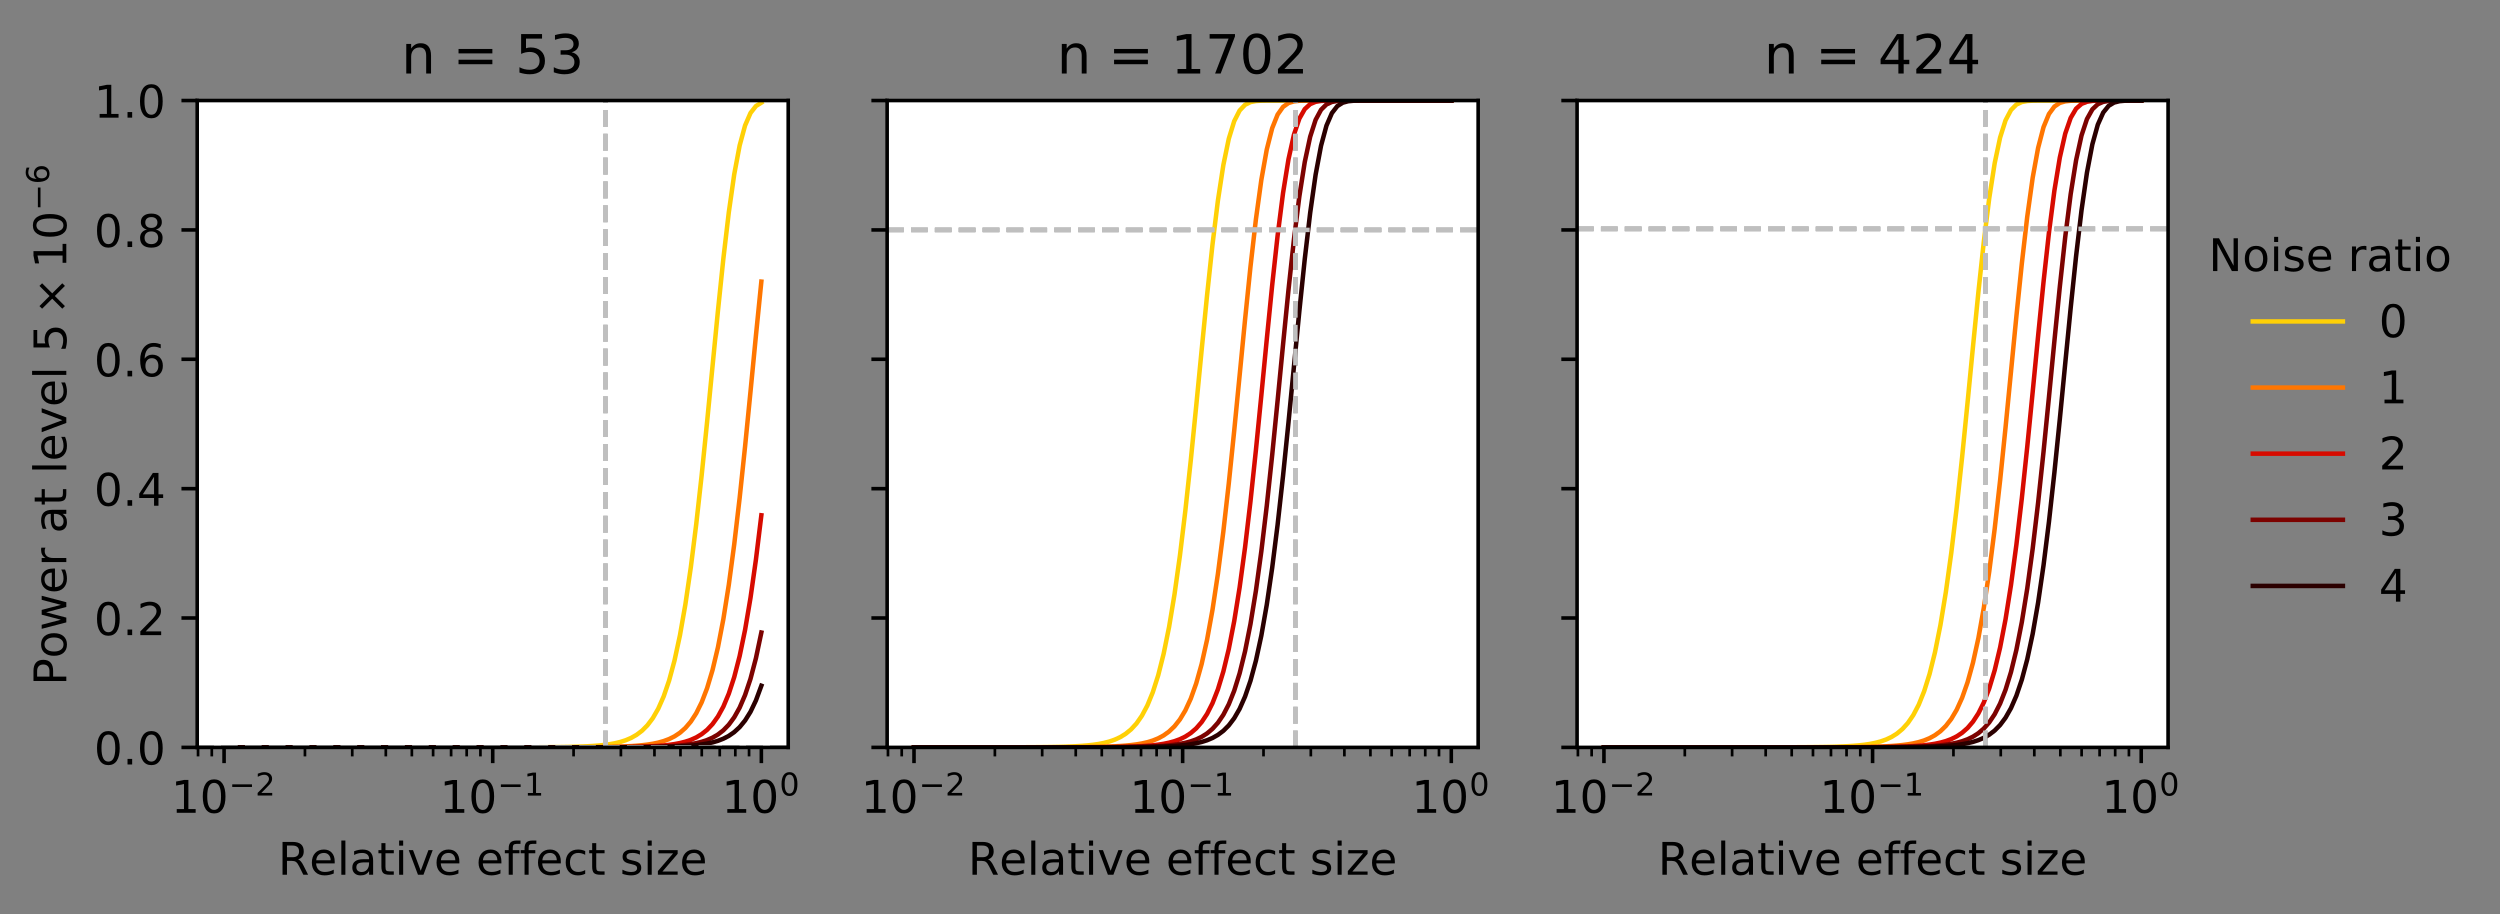 <?xml version="1.0" encoding="utf-8" standalone="no"?>
<!DOCTYPE svg PUBLIC "-//W3C//DTD SVG 1.1//EN"
  "http://www.w3.org/Graphics/SVG/1.1/DTD/svg11.dtd">
<!-- Created with matplotlib (http://matplotlib.org/) -->
<svg height="203pt" version="1.1" viewBox="0 0 555 203" width="555pt" xmlns="http://www.w3.org/2000/svg" xmlns:xlink="http://www.w3.org/1999/xlink">
 <rect x="0" y="0" width="555" height="203" fill="#808080" stroke="none"/>
 <defs>
  <style type="text/css">
*{stroke-linecap:butt;stroke-linejoin:round;}
  </style>
 </defs>
 <g id="figure_1">
  <g id="patch_1">
   <path d="M 0 203.474 
L 555.488 203.474 
L 555.488 0 
L 0 0 
z
" style="fill:none;"/>
  </g>
  <g id="axes_1">
   <g id="patch_2">
    <path d="M 43.781 165.918 
L 174.984 165.918 
L 174.984 22.318 
L 43.781 22.318 
z
" style="fill:#ffffff;"/>
   </g>
   <g id="matplotlib.axis_1">
    <g id="xtick_1">
     <g id="line2d_1">
      <defs>
       <path d="M 0 0 
L 0 3.5 
" id="m7654b018aa" style="stroke:#000000;stroke-width:0.8;"/>
      </defs>
      <g>
       <use style="stroke:#000000;stroke-width:0.8;" x="49.745" xlink:href="#m7654b018aa" y="165.918"/>
      </g>
     </g>
     <g id="text_1">
      <!-- $\mathdefault{10^{-2}}$ -->
      <defs>
       <path d="M 12.406 8.297 
L 28.516 8.297 
L 28.516 63.922 
L 10.984 60.406 
L 10.984 69.391 
L 28.422 72.906 
L 38.281 72.906 
L 38.281 8.297 
L 54.391 8.297 
L 54.391 0 
L 12.406 0 
z
" id="DejaVuSans-31"/>
       <path d="M 31.781 66.406 
Q 24.172 66.406 20.328 58.906 
Q 16.5 51.422 16.5 36.375 
Q 16.5 21.391 20.328 13.891 
Q 24.172 6.391 31.781 6.391 
Q 39.453 6.391 43.281 13.891 
Q 47.125 21.391 47.125 36.375 
Q 47.125 51.422 43.281 58.906 
Q 39.453 66.406 31.781 66.406 
z
M 31.781 74.219 
Q 44.047 74.219 50.516 64.516 
Q 56.984 54.828 56.984 36.375 
Q 56.984 17.969 50.516 8.266 
Q 44.047 -1.422 31.781 -1.422 
Q 19.531 -1.422 13.062 8.266 
Q 6.594 17.969 6.594 36.375 
Q 6.594 54.828 13.062 64.516 
Q 19.531 74.219 31.781 74.219 
z
" id="DejaVuSans-30"/>
       <path d="M 10.594 35.5 
L 73.188 35.5 
L 73.188 27.203 
L 10.594 27.203 
z
" id="DejaVuSans-2212"/>
       <path d="M 19.188 8.297 
L 53.609 8.297 
L 53.609 0 
L 7.328 0 
L 7.328 8.297 
Q 12.938 14.109 22.625 23.891 
Q 32.328 33.688 34.812 36.531 
Q 39.547 41.844 41.422 45.531 
Q 43.312 49.219 43.312 52.781 
Q 43.312 58.594 39.234 62.25 
Q 35.156 65.922 28.609 65.922 
Q 23.969 65.922 18.812 64.312 
Q 13.672 62.703 7.812 59.422 
L 7.812 69.391 
Q 13.766 71.781 18.938 73 
Q 24.125 74.219 28.422 74.219 
Q 39.75 74.219 46.484 68.547 
Q 53.219 62.891 53.219 53.422 
Q 53.219 48.922 51.531 44.891 
Q 49.859 40.875 45.406 35.406 
Q 44.188 33.984 37.641 27.219 
Q 31.109 20.453 19.188 8.297 
z
" id="DejaVuSans-32"/>
      </defs>
      <g transform="translate(37.995 180.517)scale(0.1 -0.1)">
       <use transform="translate(0 0.766)" xlink:href="#DejaVuSans-31"/>
       <use transform="translate(63.623 0.766)" xlink:href="#DejaVuSans-30"/>
       <use transform="translate(128.203 39.047)scale(0.7)" xlink:href="#DejaVuSans-2212"/>
       <use transform="translate(186.855 39.047)scale(0.7)" xlink:href="#DejaVuSans-32"/>
      </g>
     </g>
    </g>
    <g id="xtick_2">
     <g id="line2d_2">
      <g>
       <use style="stroke:#000000;stroke-width:0.8;" x="109.383" xlink:href="#m7654b018aa" y="165.918"/>
      </g>
     </g>
     <g id="text_2">
      <!-- $\mathdefault{10^{-1}}$ -->
      <g transform="translate(97.633 180.517)scale(0.1 -0.1)">
       <use transform="translate(0 0.684)" xlink:href="#DejaVuSans-31"/>
       <use transform="translate(63.623 0.684)" xlink:href="#DejaVuSans-30"/>
       <use transform="translate(128.203 38.966)scale(0.7)" xlink:href="#DejaVuSans-2212"/>
       <use transform="translate(186.855 38.966)scale(0.7)" xlink:href="#DejaVuSans-31"/>
      </g>
     </g>
    </g>
    <g id="xtick_3">
     <g id="line2d_3">
      <g>
       <use style="stroke:#000000;stroke-width:0.8;" x="169.02" xlink:href="#m7654b018aa" y="165.918"/>
      </g>
     </g>
     <g id="text_3">
      <!-- $\mathdefault{10^{0}}$ -->
      <g transform="translate(160.22 180.517)scale(0.1 -0.1)">
       <use transform="translate(0 0.766)" xlink:href="#DejaVuSans-31"/>
       <use transform="translate(63.623 0.766)" xlink:href="#DejaVuSans-30"/>
       <use transform="translate(128.203 39.047)scale(0.7)" xlink:href="#DejaVuSans-30"/>
      </g>
     </g>
    </g>
    <g id="xtick_4">
     <g id="line2d_4">
      <defs>
       <path d="M 0 0 
L 0 2 
" id="m0bfa71971d" style="stroke:#000000;stroke-width:0.6;"/>
      </defs>
      <g>
       <use style="stroke:#000000;stroke-width:0.6;" x="43.966" xlink:href="#m0bfa71971d" y="165.918"/>
      </g>
     </g>
    </g>
    <g id="xtick_5">
     <g id="line2d_5">
      <g>
       <use style="stroke:#000000;stroke-width:0.6;" x="47.016" xlink:href="#m0bfa71971d" y="165.918"/>
      </g>
     </g>
    </g>
    <g id="xtick_6">
     <g id="line2d_6">
      <g>
       <use style="stroke:#000000;stroke-width:0.6;" x="67.698" xlink:href="#m0bfa71971d" y="165.918"/>
      </g>
     </g>
    </g>
    <g id="xtick_7">
     <g id="line2d_7">
      <g>
       <use style="stroke:#000000;stroke-width:0.6;" x="78.199" xlink:href="#m0bfa71971d" y="165.918"/>
      </g>
     </g>
    </g>
    <g id="xtick_8">
     <g id="line2d_8">
      <g>
       <use style="stroke:#000000;stroke-width:0.6;" x="85.65" xlink:href="#m0bfa71971d" y="165.918"/>
      </g>
     </g>
    </g>
    <g id="xtick_9">
     <g id="line2d_9">
      <g>
       <use style="stroke:#000000;stroke-width:0.6;" x="91.43" xlink:href="#m0bfa71971d" y="165.918"/>
      </g>
     </g>
    </g>
    <g id="xtick_10">
     <g id="line2d_10">
      <g>
       <use style="stroke:#000000;stroke-width:0.6;" x="96.152" xlink:href="#m0bfa71971d" y="165.918"/>
      </g>
     </g>
    </g>
    <g id="xtick_11">
     <g id="line2d_11">
      <g>
       <use style="stroke:#000000;stroke-width:0.6;" x="100.145" xlink:href="#m0bfa71971d" y="165.918"/>
      </g>
     </g>
    </g>
    <g id="xtick_12">
     <g id="line2d_12">
      <g>
       <use style="stroke:#000000;stroke-width:0.6;" x="103.603" xlink:href="#m0bfa71971d" y="165.918"/>
      </g>
     </g>
    </g>
    <g id="xtick_13">
     <g id="line2d_13">
      <g>
       <use style="stroke:#000000;stroke-width:0.6;" x="106.654" xlink:href="#m0bfa71971d" y="165.918"/>
      </g>
     </g>
    </g>
    <g id="xtick_14">
     <g id="line2d_14">
      <g>
       <use style="stroke:#000000;stroke-width:0.6;" x="127.335" xlink:href="#m0bfa71971d" y="165.918"/>
      </g>
     </g>
    </g>
    <g id="xtick_15">
     <g id="line2d_15">
      <g>
       <use style="stroke:#000000;stroke-width:0.6;" x="137.837" xlink:href="#m0bfa71971d" y="165.918"/>
      </g>
     </g>
    </g>
    <g id="xtick_16">
     <g id="line2d_16">
      <g>
       <use style="stroke:#000000;stroke-width:0.6;" x="145.288" xlink:href="#m0bfa71971d" y="165.918"/>
      </g>
     </g>
    </g>
    <g id="xtick_17">
     <g id="line2d_17">
      <g>
       <use style="stroke:#000000;stroke-width:0.6;" x="151.067" xlink:href="#m0bfa71971d" y="165.918"/>
      </g>
     </g>
    </g>
    <g id="xtick_18">
     <g id="line2d_18">
      <g>
       <use style="stroke:#000000;stroke-width:0.6;" x="155.79" xlink:href="#m0bfa71971d" y="165.918"/>
      </g>
     </g>
    </g>
    <g id="xtick_19">
     <g id="line2d_19">
      <g>
       <use style="stroke:#000000;stroke-width:0.6;" x="159.782" xlink:href="#m0bfa71971d" y="165.918"/>
      </g>
     </g>
    </g>
    <g id="xtick_20">
     <g id="line2d_20">
      <g>
       <use style="stroke:#000000;stroke-width:0.6;" x="163.241" xlink:href="#m0bfa71971d" y="165.918"/>
      </g>
     </g>
    </g>
    <g id="xtick_21">
     <g id="line2d_21">
      <g>
       <use style="stroke:#000000;stroke-width:0.6;" x="166.291" xlink:href="#m0bfa71971d" y="165.918"/>
      </g>
     </g>
    </g>
    <g id="text_4">
     <!-- Relative effect size -->
     <defs>
      <path d="M 44.391 34.188 
Q 47.562 33.109 50.562 29.594 
Q 53.562 26.078 56.594 19.922 
L 66.609 0 
L 56 0 
L 46.688 18.703 
Q 43.062 26.031 39.672 28.422 
Q 36.281 30.812 30.422 30.812 
L 19.672 30.812 
L 19.672 0 
L 9.812 0 
L 9.812 72.906 
L 32.078 72.906 
Q 44.578 72.906 50.734 67.672 
Q 56.891 62.453 56.891 51.906 
Q 56.891 45.016 53.688 40.469 
Q 50.484 35.938 44.391 34.188 
z
M 19.672 64.797 
L 19.672 38.922 
L 32.078 38.922 
Q 39.203 38.922 42.844 42.219 
Q 46.484 45.516 46.484 51.906 
Q 46.484 58.297 42.844 61.547 
Q 39.203 64.797 32.078 64.797 
z
" id="DejaVuSans-52"/>
      <path d="M 56.203 29.594 
L 56.203 25.203 
L 14.891 25.203 
Q 15.484 15.922 20.484 11.062 
Q 25.484 6.203 34.422 6.203 
Q 39.594 6.203 44.453 7.469 
Q 49.312 8.734 54.109 11.281 
L 54.109 2.781 
Q 49.266 0.734 44.188 -0.344 
Q 39.109 -1.422 33.891 -1.422 
Q 20.797 -1.422 13.156 6.188 
Q 5.516 13.812 5.516 26.812 
Q 5.516 40.234 12.766 48.109 
Q 20.016 56 32.328 56 
Q 43.359 56 49.781 48.891 
Q 56.203 41.797 56.203 29.594 
z
M 47.219 32.234 
Q 47.125 39.594 43.094 43.984 
Q 39.062 48.391 32.422 48.391 
Q 24.906 48.391 20.391 44.141 
Q 15.875 39.891 15.188 32.172 
z
" id="DejaVuSans-65"/>
      <path d="M 9.422 75.984 
L 18.406 75.984 
L 18.406 0 
L 9.422 0 
z
" id="DejaVuSans-6c"/>
      <path d="M 34.281 27.484 
Q 23.391 27.484 19.188 25 
Q 14.984 22.516 14.984 16.5 
Q 14.984 11.719 18.141 8.906 
Q 21.297 6.109 26.703 6.109 
Q 34.188 6.109 38.703 11.406 
Q 43.219 16.703 43.219 25.484 
L 43.219 27.484 
z
M 52.203 31.203 
L 52.203 0 
L 43.219 0 
L 43.219 8.297 
Q 40.141 3.328 35.547 0.953 
Q 30.953 -1.422 24.312 -1.422 
Q 15.922 -1.422 10.953 3.297 
Q 6 8.016 6 15.922 
Q 6 25.141 12.172 29.828 
Q 18.359 34.516 30.609 34.516 
L 43.219 34.516 
L 43.219 35.406 
Q 43.219 41.609 39.141 45 
Q 35.062 48.391 27.688 48.391 
Q 23 48.391 18.547 47.266 
Q 14.109 46.141 10.016 43.891 
L 10.016 52.203 
Q 14.938 54.109 19.578 55.047 
Q 24.219 56 28.609 56 
Q 40.484 56 46.344 49.844 
Q 52.203 43.703 52.203 31.203 
z
" id="DejaVuSans-61"/>
      <path d="M 18.312 70.219 
L 18.312 54.688 
L 36.812 54.688 
L 36.812 47.703 
L 18.312 47.703 
L 18.312 18.016 
Q 18.312 11.328 20.141 9.422 
Q 21.969 7.516 27.594 7.516 
L 36.812 7.516 
L 36.812 0 
L 27.594 0 
Q 17.188 0 13.234 3.875 
Q 9.281 7.766 9.281 18.016 
L 9.281 47.703 
L 2.688 47.703 
L 2.688 54.688 
L 9.281 54.688 
L 9.281 70.219 
z
" id="DejaVuSans-74"/>
      <path d="M 9.422 54.688 
L 18.406 54.688 
L 18.406 0 
L 9.422 0 
z
M 9.422 75.984 
L 18.406 75.984 
L 18.406 64.594 
L 9.422 64.594 
z
" id="DejaVuSans-69"/>
      <path d="M 2.984 54.688 
L 12.5 54.688 
L 29.594 8.797 
L 46.688 54.688 
L 56.203 54.688 
L 35.688 0 
L 23.484 0 
z
" id="DejaVuSans-76"/>
      <path id="DejaVuSans-20"/>
      <path d="M 37.109 75.984 
L 37.109 68.5 
L 28.516 68.5 
Q 23.688 68.5 21.797 66.547 
Q 19.922 64.594 19.922 59.516 
L 19.922 54.688 
L 34.719 54.688 
L 34.719 47.703 
L 19.922 47.703 
L 19.922 0 
L 10.891 0 
L 10.891 47.703 
L 2.297 47.703 
L 2.297 54.688 
L 10.891 54.688 
L 10.891 58.5 
Q 10.891 67.625 15.141 71.797 
Q 19.391 75.984 28.609 75.984 
z
" id="DejaVuSans-66"/>
      <path d="M 48.781 52.594 
L 48.781 44.188 
Q 44.969 46.297 41.141 47.344 
Q 37.312 48.391 33.406 48.391 
Q 24.656 48.391 19.812 42.844 
Q 14.984 37.312 14.984 27.297 
Q 14.984 17.281 19.812 11.734 
Q 24.656 6.203 33.406 6.203 
Q 37.312 6.203 41.141 7.25 
Q 44.969 8.297 48.781 10.406 
L 48.781 2.094 
Q 45.016 0.344 40.984 -0.531 
Q 36.969 -1.422 32.422 -1.422 
Q 20.062 -1.422 12.781 6.344 
Q 5.516 14.109 5.516 27.297 
Q 5.516 40.672 12.859 48.328 
Q 20.219 56 33.016 56 
Q 37.156 56 41.109 55.141 
Q 45.062 54.297 48.781 52.594 
z
" id="DejaVuSans-63"/>
      <path d="M 44.281 53.078 
L 44.281 44.578 
Q 40.484 46.531 36.375 47.5 
Q 32.281 48.484 27.875 48.484 
Q 21.188 48.484 17.844 46.438 
Q 14.5 44.391 14.5 40.281 
Q 14.5 37.156 16.891 35.375 
Q 19.281 33.594 26.516 31.984 
L 29.594 31.297 
Q 39.156 29.25 43.188 25.516 
Q 47.219 21.781 47.219 15.094 
Q 47.219 7.469 41.188 3.016 
Q 35.156 -1.422 24.609 -1.422 
Q 20.219 -1.422 15.453 -0.562 
Q 10.688 0.297 5.422 2 
L 5.422 11.281 
Q 10.406 8.688 15.234 7.391 
Q 20.062 6.109 24.812 6.109 
Q 31.156 6.109 34.562 8.281 
Q 37.984 10.453 37.984 14.406 
Q 37.984 18.062 35.516 20.016 
Q 33.062 21.969 24.703 23.781 
L 21.578 24.516 
Q 13.234 26.266 9.516 29.906 
Q 5.812 33.547 5.812 39.891 
Q 5.812 47.609 11.281 51.797 
Q 16.75 56 26.812 56 
Q 31.781 56 36.172 55.266 
Q 40.578 54.547 44.281 53.078 
z
" id="DejaVuSans-73"/>
      <path d="M 5.516 54.688 
L 48.188 54.688 
L 48.188 46.484 
L 14.406 7.172 
L 48.188 7.172 
L 48.188 0 
L 4.297 0 
L 4.297 8.203 
L 38.094 47.516 
L 5.516 47.516 
z
" id="DejaVuSans-7a"/>
     </defs>
     <g transform="translate(61.741 194.195)scale(0.1 -0.1)">
      <use xlink:href="#DejaVuSans-52"/>
      <use x="69.42" xlink:href="#DejaVuSans-65"/>
      <use x="130.943" xlink:href="#DejaVuSans-6c"/>
      <use x="158.727" xlink:href="#DejaVuSans-61"/>
      <use x="220.006" xlink:href="#DejaVuSans-74"/>
      <use x="259.215" xlink:href="#DejaVuSans-69"/>
      <use x="286.998" xlink:href="#DejaVuSans-76"/>
      <use x="346.178" xlink:href="#DejaVuSans-65"/>
      <use x="407.701" xlink:href="#DejaVuSans-20"/>
      <use x="439.488" xlink:href="#DejaVuSans-65"/>
      <use x="501.012" xlink:href="#DejaVuSans-66"/>
      <use x="536.217" xlink:href="#DejaVuSans-66"/>
      <use x="571.422" xlink:href="#DejaVuSans-65"/>
      <use x="632.945" xlink:href="#DejaVuSans-63"/>
      <use x="687.926" xlink:href="#DejaVuSans-74"/>
      <use x="727.135" xlink:href="#DejaVuSans-20"/>
      <use x="758.922" xlink:href="#DejaVuSans-73"/>
      <use x="811.021" xlink:href="#DejaVuSans-69"/>
      <use x="838.805" xlink:href="#DejaVuSans-7a"/>
      <use x="891.295" xlink:href="#DejaVuSans-65"/>
     </g>
    </g>
   </g>
   <g id="matplotlib.axis_2">
    <g id="ytick_1">
     <g id="line2d_22">
      <defs>
       <path d="M 0 0 
L -3.5 0 
" id="m20b39d893b" style="stroke:#000000;stroke-width:0.8;"/>
      </defs>
      <g>
       <use style="stroke:#000000;stroke-width:0.8;" x="43.781" xlink:href="#m20b39d893b" y="165.918"/>
      </g>
     </g>
     <g id="text_5">
      <!-- 0.0 -->
      <defs>
       <path d="M 10.688 12.406 
L 21 12.406 
L 21 0 
L 10.688 0 
z
" id="DejaVuSans-2e"/>
      </defs>
      <g transform="translate(20.878 169.717)scale(0.1 -0.1)">
       <use xlink:href="#DejaVuSans-30"/>
       <use x="63.623" xlink:href="#DejaVuSans-2e"/>
       <use x="95.41" xlink:href="#DejaVuSans-30"/>
      </g>
     </g>
    </g>
    <g id="ytick_2">
     <g id="line2d_23">
      <g>
       <use style="stroke:#000000;stroke-width:0.8;" x="43.781" xlink:href="#m20b39d893b" y="137.198"/>
      </g>
     </g>
     <g id="text_6">
      <!-- 0.2 -->
      <g transform="translate(20.878 140.997)scale(0.1 -0.1)">
       <use xlink:href="#DejaVuSans-30"/>
       <use x="63.623" xlink:href="#DejaVuSans-2e"/>
       <use x="95.41" xlink:href="#DejaVuSans-32"/>
      </g>
     </g>
    </g>
    <g id="ytick_3">
     <g id="line2d_24">
      <g>
       <use style="stroke:#000000;stroke-width:0.8;" x="43.781" xlink:href="#m20b39d893b" y="108.478"/>
      </g>
     </g>
     <g id="text_7">
      <!-- 0.4 -->
      <defs>
       <path d="M 37.797 64.312 
L 12.891 25.391 
L 37.797 25.391 
z
M 35.203 72.906 
L 47.609 72.906 
L 47.609 25.391 
L 58.016 25.391 
L 58.016 17.188 
L 47.609 17.188 
L 47.609 0 
L 37.797 0 
L 37.797 17.188 
L 4.891 17.188 
L 4.891 26.703 
z
" id="DejaVuSans-34"/>
      </defs>
      <g transform="translate(20.878 112.277)scale(0.1 -0.1)">
       <use xlink:href="#DejaVuSans-30"/>
       <use x="63.623" xlink:href="#DejaVuSans-2e"/>
       <use x="95.41" xlink:href="#DejaVuSans-34"/>
      </g>
     </g>
    </g>
    <g id="ytick_4">
     <g id="line2d_25">
      <g>
       <use style="stroke:#000000;stroke-width:0.8;" x="43.781" xlink:href="#m20b39d893b" y="79.758"/>
      </g>
     </g>
     <g id="text_8">
      <!-- 0.6 -->
      <defs>
       <path d="M 33.016 40.375 
Q 26.375 40.375 22.484 35.828 
Q 18.609 31.297 18.609 23.391 
Q 18.609 15.531 22.484 10.953 
Q 26.375 6.391 33.016 6.391 
Q 39.656 6.391 43.531 10.953 
Q 47.406 15.531 47.406 23.391 
Q 47.406 31.297 43.531 35.828 
Q 39.656 40.375 33.016 40.375 
z
M 52.594 71.297 
L 52.594 62.312 
Q 48.875 64.062 45.094 64.984 
Q 41.312 65.922 37.594 65.922 
Q 27.828 65.922 22.672 59.328 
Q 17.531 52.734 16.797 39.406 
Q 19.672 43.656 24.016 45.922 
Q 28.375 48.188 33.594 48.188 
Q 44.578 48.188 50.953 41.516 
Q 57.328 34.859 57.328 23.391 
Q 57.328 12.156 50.688 5.359 
Q 44.047 -1.422 33.016 -1.422 
Q 20.359 -1.422 13.672 8.266 
Q 6.984 17.969 6.984 36.375 
Q 6.984 53.656 15.188 63.938 
Q 23.391 74.219 37.203 74.219 
Q 40.922 74.219 44.703 73.484 
Q 48.484 72.75 52.594 71.297 
z
" id="DejaVuSans-36"/>
      </defs>
      <g transform="translate(20.878 83.557)scale(0.1 -0.1)">
       <use xlink:href="#DejaVuSans-30"/>
       <use x="63.623" xlink:href="#DejaVuSans-2e"/>
       <use x="95.41" xlink:href="#DejaVuSans-36"/>
      </g>
     </g>
    </g>
    <g id="ytick_5">
     <g id="line2d_26">
      <g>
       <use style="stroke:#000000;stroke-width:0.8;" x="43.781" xlink:href="#m20b39d893b" y="51.038"/>
      </g>
     </g>
     <g id="text_9">
      <!-- 0.8 -->
      <defs>
       <path d="M 31.781 34.625 
Q 24.75 34.625 20.719 30.859 
Q 16.703 27.094 16.703 20.516 
Q 16.703 13.922 20.719 10.156 
Q 24.75 6.391 31.781 6.391 
Q 38.812 6.391 42.859 10.172 
Q 46.922 13.969 46.922 20.516 
Q 46.922 27.094 42.891 30.859 
Q 38.875 34.625 31.781 34.625 
z
M 21.922 38.812 
Q 15.578 40.375 12.031 44.719 
Q 8.5 49.078 8.5 55.328 
Q 8.5 64.062 14.719 69.141 
Q 20.953 74.219 31.781 74.219 
Q 42.672 74.219 48.875 69.141 
Q 55.078 64.062 55.078 55.328 
Q 55.078 49.078 51.531 44.719 
Q 48 40.375 41.703 38.812 
Q 48.828 37.156 52.797 32.312 
Q 56.781 27.484 56.781 20.516 
Q 56.781 9.906 50.312 4.234 
Q 43.844 -1.422 31.781 -1.422 
Q 19.734 -1.422 13.25 4.234 
Q 6.781 9.906 6.781 20.516 
Q 6.781 27.484 10.781 32.312 
Q 14.797 37.156 21.922 38.812 
z
M 18.312 54.391 
Q 18.312 48.734 21.844 45.562 
Q 25.391 42.391 31.781 42.391 
Q 38.141 42.391 41.719 45.562 
Q 45.312 48.734 45.312 54.391 
Q 45.312 60.062 41.719 63.234 
Q 38.141 66.406 31.781 66.406 
Q 25.391 66.406 21.844 63.234 
Q 18.312 60.062 18.312 54.391 
z
" id="DejaVuSans-38"/>
      </defs>
      <g transform="translate(20.878 54.837)scale(0.1 -0.1)">
       <use xlink:href="#DejaVuSans-30"/>
       <use x="63.623" xlink:href="#DejaVuSans-2e"/>
       <use x="95.41" xlink:href="#DejaVuSans-38"/>
      </g>
     </g>
    </g>
    <g id="ytick_6">
     <g id="line2d_27">
      <g>
       <use style="stroke:#000000;stroke-width:0.8;" x="43.781" xlink:href="#m20b39d893b" y="22.318"/>
      </g>
     </g>
     <g id="text_10">
      <!-- 1.0 -->
      <g transform="translate(20.878 26.117)scale(0.1 -0.1)">
       <use xlink:href="#DejaVuSans-31"/>
       <use x="63.623" xlink:href="#DejaVuSans-2e"/>
       <use x="95.41" xlink:href="#DejaVuSans-30"/>
      </g>
     </g>
    </g>
    <g id="text_11">
     <!-- Power at level $5 \times 10^{-6}$ -->
     <defs>
      <path d="M 19.672 64.797 
L 19.672 37.406 
L 32.078 37.406 
Q 38.969 37.406 42.719 40.969 
Q 46.484 44.531 46.484 51.125 
Q 46.484 57.672 42.719 61.234 
Q 38.969 64.797 32.078 64.797 
z
M 9.812 72.906 
L 32.078 72.906 
Q 44.344 72.906 50.609 67.359 
Q 56.891 61.812 56.891 51.125 
Q 56.891 40.328 50.609 34.812 
Q 44.344 29.297 32.078 29.297 
L 19.672 29.297 
L 19.672 0 
L 9.812 0 
z
" id="DejaVuSans-50"/>
      <path d="M 30.609 48.391 
Q 23.391 48.391 19.188 42.75 
Q 14.984 37.109 14.984 27.297 
Q 14.984 17.484 19.156 11.844 
Q 23.344 6.203 30.609 6.203 
Q 37.797 6.203 41.984 11.859 
Q 46.188 17.531 46.188 27.297 
Q 46.188 37.016 41.984 42.703 
Q 37.797 48.391 30.609 48.391 
z
M 30.609 56 
Q 42.328 56 49.016 48.375 
Q 55.719 40.766 55.719 27.297 
Q 55.719 13.875 49.016 6.219 
Q 42.328 -1.422 30.609 -1.422 
Q 18.844 -1.422 12.172 6.219 
Q 5.516 13.875 5.516 27.297 
Q 5.516 40.766 12.172 48.375 
Q 18.844 56 30.609 56 
z
" id="DejaVuSans-6f"/>
      <path d="M 4.203 54.688 
L 13.188 54.688 
L 24.422 12.016 
L 35.594 54.688 
L 46.188 54.688 
L 57.422 12.016 
L 68.609 54.688 
L 77.594 54.688 
L 63.281 0 
L 52.688 0 
L 40.922 44.828 
L 29.109 0 
L 18.5 0 
z
" id="DejaVuSans-77"/>
      <path d="M 41.109 46.297 
Q 39.594 47.172 37.812 47.578 
Q 36.031 48 33.891 48 
Q 26.266 48 22.188 43.047 
Q 18.109 38.094 18.109 28.812 
L 18.109 0 
L 9.078 0 
L 9.078 54.688 
L 18.109 54.688 
L 18.109 46.188 
Q 20.953 51.172 25.484 53.578 
Q 30.031 56 36.531 56 
Q 37.453 56 38.578 55.875 
Q 39.703 55.766 41.062 55.516 
z
" id="DejaVuSans-72"/>
      <path d="M 10.797 72.906 
L 49.516 72.906 
L 49.516 64.594 
L 19.828 64.594 
L 19.828 46.734 
Q 21.969 47.469 24.109 47.828 
Q 26.266 48.188 28.422 48.188 
Q 40.625 48.188 47.75 41.5 
Q 54.891 34.812 54.891 23.391 
Q 54.891 11.625 47.562 5.094 
Q 40.234 -1.422 26.906 -1.422 
Q 22.312 -1.422 17.547 -0.641 
Q 12.797 0.141 7.719 1.703 
L 7.719 11.625 
Q 12.109 9.234 16.797 8.062 
Q 21.484 6.891 26.703 6.891 
Q 35.156 6.891 40.078 11.328 
Q 45.016 15.766 45.016 23.391 
Q 45.016 31 40.078 35.438 
Q 35.156 39.891 26.703 39.891 
Q 22.75 39.891 18.812 39.016 
Q 14.891 38.141 10.797 36.281 
z
" id="DejaVuSans-35"/>
      <path d="M 70.125 53.719 
L 47.797 31.297 
L 70.125 8.984 
L 64.312 3.078 
L 41.891 25.484 
L 19.484 3.078 
L 13.719 8.984 
L 35.984 31.297 
L 13.719 53.719 
L 19.484 59.625 
L 41.891 37.203 
L 64.312 59.625 
z
" id="DejaVuSans-d7"/>
     </defs>
     <g transform="translate(14.798 152.168)rotate(-90)scale(0.1 -0.1)">
      <use transform="translate(0 0.766)" xlink:href="#DejaVuSans-50"/>
      <use transform="translate(60.303 0.766)" xlink:href="#DejaVuSans-6f"/>
      <use transform="translate(121.484 0.766)" xlink:href="#DejaVuSans-77"/>
      <use transform="translate(203.271 0.766)" xlink:href="#DejaVuSans-65"/>
      <use transform="translate(264.795 0.766)" xlink:href="#DejaVuSans-72"/>
      <use transform="translate(305.908 0.766)" xlink:href="#DejaVuSans-20"/>
      <use transform="translate(337.695 0.766)" xlink:href="#DejaVuSans-61"/>
      <use transform="translate(398.975 0.766)" xlink:href="#DejaVuSans-74"/>
      <use transform="translate(438.184 0.766)" xlink:href="#DejaVuSans-20"/>
      <use transform="translate(469.971 0.766)" xlink:href="#DejaVuSans-6c"/>
      <use transform="translate(497.754 0.766)" xlink:href="#DejaVuSans-65"/>
      <use transform="translate(559.277 0.766)" xlink:href="#DejaVuSans-76"/>
      <use transform="translate(618.457 0.766)" xlink:href="#DejaVuSans-65"/>
      <use transform="translate(679.98 0.766)" xlink:href="#DejaVuSans-6c"/>
      <use transform="translate(707.764 0.766)" xlink:href="#DejaVuSans-20"/>
      <use transform="translate(739.551 0.766)" xlink:href="#DejaVuSans-35"/>
      <use transform="translate(822.656 0.766)" xlink:href="#DejaVuSans-d7"/>
      <use transform="translate(925.928 0.766)" xlink:href="#DejaVuSans-31"/>
      <use transform="translate(989.551 0.766)" xlink:href="#DejaVuSans-30"/>
      <use transform="translate(1054.131 39.047)scale(0.7)" xlink:href="#DejaVuSans-2212"/>
      <use transform="translate(1112.783 39.047)scale(0.7)" xlink:href="#DejaVuSans-36"/>
     </g>
    </g>
   </g>
   <g id="line2d_28">
    <path clip-path="url(#p0788b7a091)" d="M 49.745 165.918 
L 50.95 165.918 
L 52.155 165.918 
L 53.359 165.918 
L 54.564 165.918 
L 55.769 165.918 
L 56.974 165.918 
L 58.179 165.918 
L 59.383 165.918 
L 60.588 165.918 
L 61.793 165.918 
L 62.998 165.917 
L 64.203 165.917 
L 65.407 165.917 
L 66.612 165.917 
L 67.817 165.917 
L 69.022 165.917 
L 70.227 165.917 
L 71.431 165.917 
L 72.636 165.917 
L 73.841 165.917 
L 75.046 165.917 
L 76.251 165.917 
L 77.455 165.917 
L 78.66 165.917 
L 79.865 165.917 
L 81.07 165.917 
L 82.275 165.917 
L 83.479 165.917 
L 84.684 165.917 
L 85.889 165.917 
L 87.094 165.917 
L 88.299 165.917 
L 89.503 165.916 
L 90.708 165.916 
L 91.913 165.916 
L 93.118 165.916 
L 94.323 165.916 
L 95.527 165.916 
L 96.732 165.915 
L 97.937 165.915 
L 99.142 165.915 
L 100.347 165.914 
L 101.551 165.914 
L 102.756 165.914 
L 103.961 165.913 
L 105.166 165.912 
L 106.371 165.912 
L 107.575 165.911 
L 108.78 165.91 
L 109.985 165.909 
L 111.19 165.907 
L 112.395 165.905 
L 113.599 165.903 
L 114.804 165.901 
L 116.009 165.897 
L 117.214 165.893 
L 118.419 165.889 
L 119.623 165.883 
L 120.828 165.875 
L 122.033 165.866 
L 123.238 165.854 
L 124.443 165.839 
L 125.647 165.82 
L 126.852 165.795 
L 128.057 165.763 
L 129.262 165.722 
L 130.467 165.668 
L 131.671 165.598 
L 132.876 165.505 
L 134.081 165.382 
L 135.286 165.22 
L 136.491 165.005 
L 137.695 164.717 
L 138.9 164.334 
L 140.105 163.822 
L 141.31 163.14 
L 142.515 162.23 
L 143.719 161.023 
L 144.924 159.428 
L 146.129 157.334 
L 147.334 154.607 
L 148.539 151.094 
L 149.743 146.628 
L 150.948 141.042 
L 152.153 134.187 
L 153.358 125.968 
L 154.563 116.375 
L 155.767 105.527 
L 156.972 93.698 
L 158.177 81.334 
L 159.382 69.022 
L 160.587 57.422 
L 161.791 47.162 
L 162.996 38.715 
L 164.201 32.303 
L 165.406 27.862 
L 166.611 25.089 
L 167.815 23.546 
L 169.02 22.794 
" style="fill:none;stroke:#ffd006;stroke-linecap:square;"/>
   </g>
   <g id="line2d_29">
    <path clip-path="url(#p0788b7a091)" d="M 134.412 165.918 
L 134.412 22.318 
" style="fill:none;stroke:#bfbfbf;stroke-dasharray:3.7,1.6;stroke-dashoffset:0;"/>
   </g>
   <g id="line2d_30">
    <path clip-path="url(#p0788b7a091)" d="M 43.781 165.896 
L 174.984 165.896 
" style="fill:none;stroke:#bfbfbf;stroke-dasharray:3.7,1.6;stroke-dashoffset:0;"/>
   </g>
   <g id="line2d_31">
    <path clip-path="url(#p0788b7a091)" d="M 49.745 165.918 
L 50.95 165.918 
L 52.155 165.918 
L 53.359 165.918 
L 54.564 165.918 
L 55.769 165.918 
L 56.974 165.918 
L 58.179 165.918 
L 59.383 165.918 
L 60.588 165.918 
L 61.793 165.918 
L 62.998 165.918 
L 64.203 165.918 
L 65.407 165.918 
L 66.612 165.918 
L 67.817 165.918 
L 69.022 165.918 
L 70.227 165.918 
L 71.431 165.917 
L 72.636 165.917 
L 73.841 165.917 
L 75.046 165.917 
L 76.251 165.917 
L 77.455 165.917 
L 78.66 165.917 
L 79.865 165.917 
L 81.07 165.917 
L 82.275 165.917 
L 83.479 165.917 
L 84.684 165.917 
L 85.889 165.917 
L 87.094 165.917 
L 88.299 165.917 
L 89.503 165.917 
L 90.708 165.917 
L 91.913 165.917 
L 93.118 165.917 
L 94.323 165.917 
L 95.527 165.917 
L 96.732 165.917 
L 97.937 165.916 
L 99.142 165.916 
L 100.347 165.916 
L 101.551 165.916 
L 102.756 165.916 
L 103.961 165.916 
L 105.166 165.915 
L 106.371 165.915 
L 107.575 165.915 
L 108.78 165.915 
L 109.985 165.914 
L 111.19 165.914 
L 112.395 165.913 
L 113.599 165.913 
L 114.804 165.912 
L 116.009 165.911 
L 117.214 165.91 
L 118.419 165.909 
L 119.623 165.908 
L 120.828 165.906 
L 122.033 165.904 
L 123.238 165.902 
L 124.443 165.899 
L 125.647 165.895 
L 126.852 165.891 
L 128.057 165.885 
L 129.262 165.879 
L 130.467 165.87 
L 131.671 165.86 
L 132.876 165.846 
L 134.081 165.829 
L 135.286 165.807 
L 136.491 165.779 
L 137.695 165.742 
L 138.9 165.694 
L 140.105 165.632 
L 141.31 165.55 
L 142.515 165.442 
L 143.719 165.299 
L 144.924 165.109 
L 146.129 164.857 
L 147.334 164.52 
L 148.539 164.071 
L 149.743 163.471 
L 150.948 162.672 
L 152.153 161.609 
L 153.358 160.202 
L 154.563 158.347 
L 155.767 155.923 
L 156.972 152.784 
L 158.177 148.769 
L 159.382 143.707 
L 160.587 137.44 
L 161.791 129.843 
L 162.996 120.863 
L 164.201 110.556 
L 165.406 99.123 
L 166.611 86.935 
L 167.815 74.52 
L 169.02 62.517 
" style="fill:none;stroke:#ff7600;stroke-linecap:square;"/>
   </g>
   <g id="line2d_32">
    <path clip-path="url(#p0788b7a091)" d="M 134.412 165.918 
L 134.412 22.318 
" style="fill:none;stroke:#bfbfbf;stroke-dasharray:3.7,1.6;stroke-dashoffset:0;"/>
   </g>
   <g id="line2d_33">
    <path clip-path="url(#p0788b7a091)" d="M 43.781 165.896 
L 174.984 165.896 
" style="fill:none;stroke:#bfbfbf;stroke-dasharray:3.7,1.6;stroke-dashoffset:0;"/>
   </g>
   <g id="line2d_34">
    <path clip-path="url(#p0788b7a091)" d="M 49.745 165.918 
L 50.95 165.918 
L 52.155 165.918 
L 53.359 165.918 
L 54.564 165.918 
L 55.769 165.918 
L 56.974 165.918 
L 58.179 165.918 
L 59.383 165.918 
L 60.588 165.918 
L 61.793 165.918 
L 62.998 165.918 
L 64.203 165.918 
L 65.407 165.918 
L 66.612 165.918 
L 67.817 165.918 
L 69.022 165.918 
L 70.227 165.918 
L 71.431 165.918 
L 72.636 165.918 
L 73.841 165.918 
L 75.046 165.918 
L 76.251 165.918 
L 77.455 165.917 
L 78.66 165.917 
L 79.865 165.917 
L 81.07 165.917 
L 82.275 165.917 
L 83.479 165.917 
L 84.684 165.917 
L 85.889 165.917 
L 87.094 165.917 
L 88.299 165.917 
L 89.503 165.917 
L 90.708 165.917 
L 91.913 165.917 
L 93.118 165.917 
L 94.323 165.917 
L 95.527 165.917 
L 96.732 165.917 
L 97.937 165.917 
L 99.142 165.917 
L 100.347 165.917 
L 101.551 165.917 
L 102.756 165.917 
L 103.961 165.916 
L 105.166 165.916 
L 106.371 165.916 
L 107.575 165.916 
L 108.78 165.916 
L 109.985 165.916 
L 111.19 165.915 
L 112.395 165.915 
L 113.599 165.915 
L 114.804 165.914 
L 116.009 165.914 
L 117.214 165.914 
L 118.419 165.913 
L 119.623 165.912 
L 120.828 165.912 
L 122.033 165.911 
L 123.238 165.91 
L 124.443 165.908 
L 125.647 165.907 
L 126.852 165.905 
L 128.057 165.903 
L 129.262 165.9 
L 130.467 165.897 
L 131.671 165.893 
L 132.876 165.888 
L 134.081 165.881 
L 135.286 165.874 
L 136.491 165.864 
L 137.695 165.851 
L 138.9 165.836 
L 140.105 165.815 
L 141.31 165.79 
L 142.515 165.756 
L 143.719 165.713 
L 144.924 165.656 
L 146.129 165.582 
L 147.334 165.484 
L 148.539 165.355 
L 149.743 165.184 
L 150.948 164.956 
L 152.153 164.652 
L 153.358 164.247 
L 154.563 163.706 
L 155.767 162.985 
L 156.972 162.025 
L 158.177 160.752 
L 159.382 159.07 
L 160.587 156.866 
L 161.791 154.001 
L 162.996 150.319 
L 164.201 145.651 
L 165.406 139.833 
L 166.611 132.723 
L 167.815 124.238 
L 169.02 114.392 
" style="fill:none;stroke:#d70b00;stroke-linecap:square;"/>
   </g>
   <g id="line2d_35">
    <path clip-path="url(#p0788b7a091)" d="M 134.412 165.918 
L 134.412 22.318 
" style="fill:none;stroke:#bfbfbf;stroke-dasharray:3.7,1.6;stroke-dashoffset:0;"/>
   </g>
   <g id="line2d_36">
    <path clip-path="url(#p0788b7a091)" d="M 43.781 165.896 
L 174.984 165.896 
" style="fill:none;stroke:#bfbfbf;stroke-dasharray:3.7,1.6;stroke-dashoffset:0;"/>
   </g>
   <g id="line2d_37">
    <path clip-path="url(#p0788b7a091)" d="M 49.745 165.918 
L 50.95 165.918 
L 52.155 165.918 
L 53.359 165.918 
L 54.564 165.918 
L 55.769 165.918 
L 56.974 165.918 
L 58.179 165.918 
L 59.383 165.918 
L 60.588 165.918 
L 61.793 165.918 
L 62.998 165.918 
L 64.203 165.918 
L 65.407 165.918 
L 66.612 165.918 
L 67.817 165.918 
L 69.022 165.918 
L 70.227 165.918 
L 71.431 165.918 
L 72.636 165.918 
L 73.841 165.918 
L 75.046 165.918 
L 76.251 165.918 
L 77.455 165.918 
L 78.66 165.918 
L 79.865 165.918 
L 81.07 165.917 
L 82.275 165.917 
L 83.479 165.917 
L 84.684 165.917 
L 85.889 165.917 
L 87.094 165.917 
L 88.299 165.917 
L 89.503 165.917 
L 90.708 165.917 
L 91.913 165.917 
L 93.118 165.917 
L 94.323 165.917 
L 95.527 165.917 
L 96.732 165.917 
L 97.937 165.917 
L 99.142 165.917 
L 100.347 165.917 
L 101.551 165.917 
L 102.756 165.917 
L 103.961 165.917 
L 105.166 165.917 
L 106.371 165.917 
L 107.575 165.916 
L 108.78 165.916 
L 109.985 165.916 
L 111.19 165.916 
L 112.395 165.916 
L 113.599 165.916 
L 114.804 165.915 
L 116.009 165.915 
L 117.214 165.915 
L 118.419 165.914 
L 119.623 165.914 
L 120.828 165.914 
L 122.033 165.913 
L 123.238 165.912 
L 124.443 165.912 
L 125.647 165.911 
L 126.852 165.91 
L 128.057 165.908 
L 129.262 165.907 
L 130.467 165.905 
L 131.671 165.903 
L 132.876 165.9 
L 134.081 165.897 
L 135.286 165.893 
L 136.491 165.888 
L 137.695 165.882 
L 138.9 165.874 
L 140.105 165.865 
L 141.31 165.853 
L 142.515 165.837 
L 143.719 165.817 
L 144.924 165.792 
L 146.129 165.76 
L 147.334 165.717 
L 148.539 165.662 
L 149.743 165.59 
L 150.948 165.494 
L 152.153 165.368 
L 153.358 165.201 
L 154.563 164.98 
L 155.767 164.684 
L 156.972 164.289 
L 158.177 163.763 
L 159.382 163.061 
L 160.587 162.126 
L 161.791 160.884 
L 162.996 159.245 
L 164.201 157.095 
L 165.406 154.297 
L 166.611 150.697 
L 167.815 146.128 
L 169.02 140.422 
" style="fill:none;stroke:#7c0200;stroke-linecap:square;"/>
   </g>
   <g id="line2d_38">
    <path clip-path="url(#p0788b7a091)" d="M 134.412 165.918 
L 134.412 22.318 
" style="fill:none;stroke:#bfbfbf;stroke-dasharray:3.7,1.6;stroke-dashoffset:0;"/>
   </g>
   <g id="line2d_39">
    <path clip-path="url(#p0788b7a091)" d="M 43.781 165.896 
L 174.984 165.896 
" style="fill:none;stroke:#bfbfbf;stroke-dasharray:3.7,1.6;stroke-dashoffset:0;"/>
   </g>
   <g id="line2d_40">
    <path clip-path="url(#p0788b7a091)" d="M 49.745 165.918 
L 50.95 165.918 
L 52.155 165.918 
L 53.359 165.918 
L 54.564 165.918 
L 55.769 165.918 
L 56.974 165.918 
L 58.179 165.918 
L 59.383 165.918 
L 60.588 165.918 
L 61.793 165.918 
L 62.998 165.918 
L 64.203 165.918 
L 65.407 165.918 
L 66.612 165.918 
L 67.817 165.918 
L 69.022 165.918 
L 70.227 165.918 
L 71.431 165.918 
L 72.636 165.918 
L 73.841 165.918 
L 75.046 165.918 
L 76.251 165.918 
L 77.455 165.918 
L 78.66 165.918 
L 79.865 165.918 
L 81.07 165.918 
L 82.275 165.918 
L 83.479 165.917 
L 84.684 165.917 
L 85.889 165.917 
L 87.094 165.917 
L 88.299 165.917 
L 89.503 165.917 
L 90.708 165.917 
L 91.913 165.917 
L 93.118 165.917 
L 94.323 165.917 
L 95.527 165.917 
L 96.732 165.917 
L 97.937 165.917 
L 99.142 165.917 
L 100.347 165.917 
L 101.551 165.917 
L 102.756 165.917 
L 103.961 165.917 
L 105.166 165.917 
L 106.371 165.917 
L 107.575 165.917 
L 108.78 165.917 
L 109.985 165.916 
L 111.19 165.916 
L 112.395 165.916 
L 113.599 165.916 
L 114.804 165.916 
L 116.009 165.916 
L 117.214 165.915 
L 118.419 165.915 
L 119.623 165.915 
L 120.828 165.915 
L 122.033 165.914 
L 123.238 165.914 
L 124.443 165.913 
L 125.647 165.913 
L 126.852 165.912 
L 128.057 165.911 
L 129.262 165.91 
L 130.467 165.909 
L 131.671 165.908 
L 132.876 165.906 
L 134.081 165.904 
L 135.286 165.901 
L 136.491 165.898 
L 137.695 165.895 
L 138.9 165.89 
L 140.105 165.885 
L 141.31 165.878 
L 142.515 165.869 
L 143.719 165.858 
L 144.924 165.844 
L 146.129 165.826 
L 147.334 165.803 
L 148.539 165.774 
L 149.743 165.735 
L 150.948 165.686 
L 152.153 165.621 
L 153.358 165.535 
L 154.563 165.423 
L 155.767 165.274 
L 156.972 165.076 
L 158.177 164.812 
L 159.382 164.46 
L 160.587 163.991 
L 161.791 163.365 
L 162.996 162.53 
L 164.201 161.421 
L 165.406 159.953 
L 166.611 158.021 
L 167.815 155.499 
L 169.02 152.238 
" style="fill:none;stroke:#2b0000;stroke-linecap:square;"/>
   </g>
   <g id="line2d_41">
    <path clip-path="url(#p0788b7a091)" d="M 134.412 165.918 
L 134.412 22.318 
" style="fill:none;stroke:#bfbfbf;stroke-dasharray:3.7,1.6;stroke-dashoffset:0;"/>
   </g>
   <g id="line2d_42">
    <path clip-path="url(#p0788b7a091)" d="M 43.781 165.896 
L 174.984 165.896 
" style="fill:none;stroke:#bfbfbf;stroke-dasharray:3.7,1.6;stroke-dashoffset:0;"/>
   </g>
   <g id="patch_3">
    <path d="M 43.781 165.918 
L 43.781 22.318 
" style="fill:none;stroke:#000000;stroke-linecap:square;stroke-linejoin:miter;stroke-width:0.8;"/>
   </g>
   <g id="patch_4">
    <path d="M 174.984 165.918 
L 174.984 22.318 
" style="fill:none;stroke:#000000;stroke-linecap:square;stroke-linejoin:miter;stroke-width:0.8;"/>
   </g>
   <g id="patch_5">
    <path d="M 43.781 165.918 
L 174.984 165.918 
" style="fill:none;stroke:#000000;stroke-linecap:square;stroke-linejoin:miter;stroke-width:0.8;"/>
   </g>
   <g id="patch_6">
    <path d="M 43.781 22.318 
L 174.984 22.318 
" style="fill:none;stroke:#000000;stroke-linecap:square;stroke-linejoin:miter;stroke-width:0.8;"/>
   </g>
   <g id="text_12">
    <!-- n = 53 -->
    <defs>
     <path d="M 54.891 33.016 
L 54.891 0 
L 45.906 0 
L 45.906 32.719 
Q 45.906 40.484 42.875 44.328 
Q 39.844 48.188 33.797 48.188 
Q 26.516 48.188 22.312 43.547 
Q 18.109 38.922 18.109 30.906 
L 18.109 0 
L 9.078 0 
L 9.078 54.688 
L 18.109 54.688 
L 18.109 46.188 
Q 21.344 51.125 25.703 53.562 
Q 30.078 56 35.797 56 
Q 45.219 56 50.047 50.172 
Q 54.891 44.344 54.891 33.016 
z
" id="DejaVuSans-6e"/>
     <path d="M 10.594 45.406 
L 73.188 45.406 
L 73.188 37.203 
L 10.594 37.203 
z
M 10.594 25.484 
L 73.188 25.484 
L 73.188 17.188 
L 10.594 17.188 
z
" id="DejaVuSans-3d"/>
     <path d="M 40.578 39.312 
Q 47.656 37.797 51.625 33 
Q 55.609 28.219 55.609 21.188 
Q 55.609 10.406 48.188 4.484 
Q 40.766 -1.422 27.094 -1.422 
Q 22.516 -1.422 17.656 -0.516 
Q 12.797 0.391 7.625 2.203 
L 7.625 11.719 
Q 11.719 9.328 16.594 8.109 
Q 21.484 6.891 26.812 6.891 
Q 36.078 6.891 40.938 10.547 
Q 45.797 14.203 45.797 21.188 
Q 45.797 27.641 41.281 31.266 
Q 36.766 34.906 28.719 34.906 
L 20.219 34.906 
L 20.219 43.016 
L 29.109 43.016 
Q 36.375 43.016 40.234 45.922 
Q 44.094 48.828 44.094 54.297 
Q 44.094 59.906 40.109 62.906 
Q 36.141 65.922 28.719 65.922 
Q 24.656 65.922 20.016 65.031 
Q 15.375 64.156 9.812 62.312 
L 9.812 71.094 
Q 15.438 72.656 20.344 73.438 
Q 25.25 74.219 29.594 74.219 
Q 40.828 74.219 47.359 69.109 
Q 53.906 64.016 53.906 55.328 
Q 53.906 49.266 50.438 45.094 
Q 46.969 40.922 40.578 39.312 
z
" id="DejaVuSans-33"/>
    </defs>
    <g transform="translate(89.103 16.318)scale(0.12 -0.12)">
     <use xlink:href="#DejaVuSans-6e"/>
     <use x="63.379" xlink:href="#DejaVuSans-20"/>
     <use x="95.166" xlink:href="#DejaVuSans-3d"/>
     <use x="178.955" xlink:href="#DejaVuSans-20"/>
     <use x="210.742" xlink:href="#DejaVuSans-35"/>
     <use x="274.365" xlink:href="#DejaVuSans-33"/>
    </g>
   </g>
  </g>
  <g id="axes_2">
   <g id="patch_7">
    <path d="M 196.946 165.918 
L 328.149 165.918 
L 328.149 22.318 
L 196.946 22.318 
z
" style="fill:#ffffff;"/>
   </g>
   <g id="matplotlib.axis_3">
    <g id="xtick_22">
     <g id="line2d_43">
      <g>
       <use style="stroke:#000000;stroke-width:0.8;" x="202.91" xlink:href="#m7654b018aa" y="165.918"/>
      </g>
     </g>
     <g id="text_13">
      <!-- $\mathdefault{10^{-2}}$ -->
      <g transform="translate(191.16 180.517)scale(0.1 -0.1)">
       <use transform="translate(0 0.766)" xlink:href="#DejaVuSans-31"/>
       <use transform="translate(63.623 0.766)" xlink:href="#DejaVuSans-30"/>
       <use transform="translate(128.203 39.047)scale(0.7)" xlink:href="#DejaVuSans-2212"/>
       <use transform="translate(186.855 39.047)scale(0.7)" xlink:href="#DejaVuSans-32"/>
      </g>
     </g>
    </g>
    <g id="xtick_23">
     <g id="line2d_44">
      <g>
       <use style="stroke:#000000;stroke-width:0.8;" x="262.547" xlink:href="#m7654b018aa" y="165.918"/>
      </g>
     </g>
     <g id="text_14">
      <!-- $\mathdefault{10^{-1}}$ -->
      <g transform="translate(250.797 180.517)scale(0.1 -0.1)">
       <use transform="translate(0 0.684)" xlink:href="#DejaVuSans-31"/>
       <use transform="translate(63.623 0.684)" xlink:href="#DejaVuSans-30"/>
       <use transform="translate(128.203 38.966)scale(0.7)" xlink:href="#DejaVuSans-2212"/>
       <use transform="translate(186.855 38.966)scale(0.7)" xlink:href="#DejaVuSans-31"/>
      </g>
     </g>
    </g>
    <g id="xtick_24">
     <g id="line2d_45">
      <g>
       <use style="stroke:#000000;stroke-width:0.8;" x="322.185" xlink:href="#m7654b018aa" y="165.918"/>
      </g>
     </g>
     <g id="text_15">
      <!-- $\mathdefault{10^{0}}$ -->
      <g transform="translate(313.385 180.517)scale(0.1 -0.1)">
       <use transform="translate(0 0.766)" xlink:href="#DejaVuSans-31"/>
       <use transform="translate(63.623 0.766)" xlink:href="#DejaVuSans-30"/>
       <use transform="translate(128.203 39.047)scale(0.7)" xlink:href="#DejaVuSans-30"/>
      </g>
     </g>
    </g>
    <g id="xtick_25">
     <g id="line2d_46">
      <g>
       <use style="stroke:#000000;stroke-width:0.6;" x="197.13" xlink:href="#m0bfa71971d" y="165.918"/>
      </g>
     </g>
    </g>
    <g id="xtick_26">
     <g id="line2d_47">
      <g>
       <use style="stroke:#000000;stroke-width:0.6;" x="200.181" xlink:href="#m0bfa71971d" y="165.918"/>
      </g>
     </g>
    </g>
    <g id="xtick_27">
     <g id="line2d_48">
      <g>
       <use style="stroke:#000000;stroke-width:0.6;" x="220.862" xlink:href="#m0bfa71971d" y="165.918"/>
      </g>
     </g>
    </g>
    <g id="xtick_28">
     <g id="line2d_49">
      <g>
       <use style="stroke:#000000;stroke-width:0.6;" x="231.364" xlink:href="#m0bfa71971d" y="165.918"/>
      </g>
     </g>
    </g>
    <g id="xtick_29">
     <g id="line2d_50">
      <g>
       <use style="stroke:#000000;stroke-width:0.6;" x="238.815" xlink:href="#m0bfa71971d" y="165.918"/>
      </g>
     </g>
    </g>
    <g id="xtick_30">
     <g id="line2d_51">
      <g>
       <use style="stroke:#000000;stroke-width:0.6;" x="244.595" xlink:href="#m0bfa71971d" y="165.918"/>
      </g>
     </g>
    </g>
    <g id="xtick_31">
     <g id="line2d_52">
      <g>
       <use style="stroke:#000000;stroke-width:0.6;" x="249.317" xlink:href="#m0bfa71971d" y="165.918"/>
      </g>
     </g>
    </g>
    <g id="xtick_32">
     <g id="line2d_53">
      <g>
       <use style="stroke:#000000;stroke-width:0.6;" x="253.309" xlink:href="#m0bfa71971d" y="165.918"/>
      </g>
     </g>
    </g>
    <g id="xtick_33">
     <g id="line2d_54">
      <g>
       <use style="stroke:#000000;stroke-width:0.6;" x="256.768" xlink:href="#m0bfa71971d" y="165.918"/>
      </g>
     </g>
    </g>
    <g id="xtick_34">
     <g id="line2d_55">
      <g>
       <use style="stroke:#000000;stroke-width:0.6;" x="259.818" xlink:href="#m0bfa71971d" y="165.918"/>
      </g>
     </g>
    </g>
    <g id="xtick_35">
     <g id="line2d_56">
      <g>
       <use style="stroke:#000000;stroke-width:0.6;" x="280.5" xlink:href="#m0bfa71971d" y="165.918"/>
      </g>
     </g>
    </g>
    <g id="xtick_36">
     <g id="line2d_57">
      <g>
       <use style="stroke:#000000;stroke-width:0.6;" x="291.002" xlink:href="#m0bfa71971d" y="165.918"/>
      </g>
     </g>
    </g>
    <g id="xtick_37">
     <g id="line2d_58">
      <g>
       <use style="stroke:#000000;stroke-width:0.6;" x="298.453" xlink:href="#m0bfa71971d" y="165.918"/>
      </g>
     </g>
    </g>
    <g id="xtick_38">
     <g id="line2d_59">
      <g>
       <use style="stroke:#000000;stroke-width:0.6;" x="304.232" xlink:href="#m0bfa71971d" y="165.918"/>
      </g>
     </g>
    </g>
    <g id="xtick_39">
     <g id="line2d_60">
      <g>
       <use style="stroke:#000000;stroke-width:0.6;" x="308.954" xlink:href="#m0bfa71971d" y="165.918"/>
      </g>
     </g>
    </g>
    <g id="xtick_40">
     <g id="line2d_61">
      <g>
       <use style="stroke:#000000;stroke-width:0.6;" x="312.947" xlink:href="#m0bfa71971d" y="165.918"/>
      </g>
     </g>
    </g>
    <g id="xtick_41">
     <g id="line2d_62">
      <g>
       <use style="stroke:#000000;stroke-width:0.6;" x="316.405" xlink:href="#m0bfa71971d" y="165.918"/>
      </g>
     </g>
    </g>
    <g id="xtick_42">
     <g id="line2d_63">
      <g>
       <use style="stroke:#000000;stroke-width:0.6;" x="319.456" xlink:href="#m0bfa71971d" y="165.918"/>
      </g>
     </g>
    </g>
    <g id="text_16">
     <!-- Relative effect size -->
     <g transform="translate(214.906 194.195)scale(0.1 -0.1)">
      <use xlink:href="#DejaVuSans-52"/>
      <use x="69.42" xlink:href="#DejaVuSans-65"/>
      <use x="130.943" xlink:href="#DejaVuSans-6c"/>
      <use x="158.727" xlink:href="#DejaVuSans-61"/>
      <use x="220.006" xlink:href="#DejaVuSans-74"/>
      <use x="259.215" xlink:href="#DejaVuSans-69"/>
      <use x="286.998" xlink:href="#DejaVuSans-76"/>
      <use x="346.178" xlink:href="#DejaVuSans-65"/>
      <use x="407.701" xlink:href="#DejaVuSans-20"/>
      <use x="439.488" xlink:href="#DejaVuSans-65"/>
      <use x="501.012" xlink:href="#DejaVuSans-66"/>
      <use x="536.217" xlink:href="#DejaVuSans-66"/>
      <use x="571.422" xlink:href="#DejaVuSans-65"/>
      <use x="632.945" xlink:href="#DejaVuSans-63"/>
      <use x="687.926" xlink:href="#DejaVuSans-74"/>
      <use x="727.135" xlink:href="#DejaVuSans-20"/>
      <use x="758.922" xlink:href="#DejaVuSans-73"/>
      <use x="811.021" xlink:href="#DejaVuSans-69"/>
      <use x="838.805" xlink:href="#DejaVuSans-7a"/>
      <use x="891.295" xlink:href="#DejaVuSans-65"/>
     </g>
    </g>
   </g>
   <g id="matplotlib.axis_4">
    <g id="ytick_7">
     <g id="line2d_64">
      <g>
       <use style="stroke:#000000;stroke-width:0.8;" x="196.946" xlink:href="#m20b39d893b" y="165.918"/>
      </g>
     </g>
    </g>
    <g id="ytick_8">
     <g id="line2d_65">
      <g>
       <use style="stroke:#000000;stroke-width:0.8;" x="196.946" xlink:href="#m20b39d893b" y="137.198"/>
      </g>
     </g>
    </g>
    <g id="ytick_9">
     <g id="line2d_66">
      <g>
       <use style="stroke:#000000;stroke-width:0.8;" x="196.946" xlink:href="#m20b39d893b" y="108.478"/>
      </g>
     </g>
    </g>
    <g id="ytick_10">
     <g id="line2d_67">
      <g>
       <use style="stroke:#000000;stroke-width:0.8;" x="196.946" xlink:href="#m20b39d893b" y="79.758"/>
      </g>
     </g>
    </g>
    <g id="ytick_11">
     <g id="line2d_68">
      <g>
       <use style="stroke:#000000;stroke-width:0.8;" x="196.946" xlink:href="#m20b39d893b" y="51.038"/>
      </g>
     </g>
    </g>
    <g id="ytick_12">
     <g id="line2d_69">
      <g>
       <use style="stroke:#000000;stroke-width:0.8;" x="196.946" xlink:href="#m20b39d893b" y="22.318"/>
      </g>
     </g>
    </g>
   </g>
   <g id="line2d_70">
    <path clip-path="url(#pd4e9d36da3)" d="M 202.91 165.916 
L 204.115 165.916 
L 205.319 165.915 
L 206.524 165.915 
L 207.729 165.915 
L 208.934 165.914 
L 210.139 165.914 
L 211.343 165.913 
L 212.548 165.913 
L 213.753 165.912 
L 214.958 165.911 
L 216.163 165.911 
L 217.367 165.909 
L 218.572 165.908 
L 219.777 165.907 
L 220.982 165.905 
L 222.187 165.902 
L 223.391 165.9 
L 224.596 165.896 
L 225.801 165.892 
L 227.006 165.887 
L 228.211 165.881 
L 229.415 165.873 
L 230.62 165.863 
L 231.825 165.85 
L 233.03 165.834 
L 234.235 165.813 
L 235.439 165.787 
L 236.644 165.752 
L 237.849 165.708 
L 239.054 165.65 
L 240.259 165.573 
L 241.463 165.473 
L 242.668 165.34 
L 243.873 165.164 
L 245.078 164.929 
L 246.283 164.617 
L 247.487 164.2 
L 248.692 163.644 
L 249.897 162.902 
L 251.102 161.914 
L 252.307 160.605 
L 253.511 158.877 
L 254.716 156.614 
L 255.921 153.675 
L 257.126 149.903 
L 258.331 145.128 
L 259.535 139.187 
L 260.74 131.943 
L 261.945 123.321 
L 263.15 113.345 
L 264.355 102.176 
L 265.559 90.139 
L 266.764 77.724 
L 267.969 65.55 
L 269.174 54.279 
L 270.379 44.507 
L 271.583 36.641 
L 272.788 30.82 
L 273.993 26.903 
L 275.198 24.534 
L 276.402 23.264 
L 277.607 22.669 
L 278.812 22.429 
L 280.017 22.348 
L 281.222 22.324 
L 282.426 22.319 
L 283.631 22.318 
L 284.836 22.318 
L 286.041 22.318 
L 287.246 22.318 
L 288.45 22.318 
L 289.655 22.318 
L 290.86 22.318 
L 292.065 22.318 
L 293.27 22.318 
L 294.474 22.318 
L 295.679 22.318 
L 296.884 22.318 
L 298.089 22.318 
L 299.294 22.318 
L 300.498 22.318 
L 301.703 22.318 
L 302.908 22.318 
L 304.113 22.318 
L 305.318 22.318 
L 306.522 22.318 
L 307.727 22.318 
L 308.932 22.318 
L 310.137 22.318 
L 311.342 22.318 
L 312.546 22.318 
L 313.751 22.318 
L 314.956 22.318 
L 316.161 22.318 
L 317.366 22.318 
L 318.57 22.318 
L 319.775 22.318 
L 320.98 22.318 
L 322.185 22.318 
" style="fill:none;stroke:#ffd006;stroke-linecap:square;"/>
   </g>
   <g id="line2d_71">
    <path clip-path="url(#pd4e9d36da3)" d="M 287.577 165.918 
L 287.577 22.318 
" style="fill:none;stroke:#bfbfbf;stroke-dasharray:3.7,1.6;stroke-dashoffset:0;"/>
   </g>
   <g id="line2d_72">
    <path clip-path="url(#pd4e9d36da3)" d="M 196.946 51.036 
L 328.149 51.036 
" style="fill:none;stroke:#bfbfbf;stroke-dasharray:3.7,1.6;stroke-dashoffset:0;"/>
   </g>
   <g id="line2d_73">
    <path clip-path="url(#pd4e9d36da3)" d="M 202.91 165.917 
L 204.115 165.917 
L 205.319 165.917 
L 206.524 165.916 
L 207.729 165.916 
L 208.934 165.916 
L 210.139 165.916 
L 211.343 165.916 
L 212.548 165.916 
L 213.753 165.915 
L 214.958 165.915 
L 216.163 165.915 
L 217.367 165.915 
L 218.572 165.914 
L 219.777 165.914 
L 220.982 165.913 
L 222.187 165.913 
L 223.391 165.912 
L 224.596 165.911 
L 225.801 165.91 
L 227.006 165.909 
L 228.211 165.907 
L 229.415 165.906 
L 230.62 165.904 
L 231.825 165.901 
L 233.03 165.898 
L 234.235 165.894 
L 235.439 165.889 
L 236.644 165.884 
L 237.849 165.876 
L 239.054 165.867 
L 240.259 165.856 
L 241.463 165.842 
L 242.668 165.823 
L 243.873 165.799 
L 245.078 165.769 
L 246.283 165.729 
L 247.487 165.678 
L 248.692 165.61 
L 249.897 165.522 
L 251.102 165.404 
L 252.307 165.249 
L 253.511 165.043 
L 254.716 164.769 
L 255.921 164.403 
L 257.126 163.914 
L 258.331 163.262 
L 259.535 162.394 
L 260.74 161.24 
L 261.945 159.714 
L 263.15 157.708 
L 264.355 155.092 
L 265.559 151.716 
L 266.764 147.414 
L 267.969 142.018 
L 269.174 135.375 
L 270.379 127.377 
L 271.583 118 
L 272.788 107.338 
L 273.993 95.641 
L 275.198 83.326 
L 276.402 70.962 
L 277.607 59.204 
L 278.812 48.692 
L 280.017 39.933 
L 281.222 33.192 
L 282.426 28.451 
L 283.631 25.438 
L 284.836 23.729 
L 286.041 22.877 
L 287.246 22.509 
L 288.45 22.373 
L 289.655 22.331 
L 290.86 22.321 
L 292.065 22.319 
L 293.27 22.318 
L 294.474 22.318 
L 295.679 22.318 
L 296.884 22.318 
L 298.089 22.318 
L 299.294 22.318 
L 300.498 22.318 
L 301.703 22.318 
L 302.908 22.318 
L 304.113 22.318 
L 305.318 22.318 
L 306.522 22.318 
L 307.727 22.318 
L 308.932 22.318 
L 310.137 22.318 
L 311.342 22.318 
L 312.546 22.318 
L 313.751 22.318 
L 314.956 22.318 
L 316.161 22.318 
L 317.366 22.318 
L 318.57 22.318 
L 319.775 22.318 
L 320.98 22.318 
L 322.185 22.318 
" style="fill:none;stroke:#ff7600;stroke-linecap:square;"/>
   </g>
   <g id="line2d_74">
    <path clip-path="url(#pd4e9d36da3)" d="M 287.577 165.918 
L 287.577 22.318 
" style="fill:none;stroke:#bfbfbf;stroke-dasharray:3.7,1.6;stroke-dashoffset:0;"/>
   </g>
   <g id="line2d_75">
    <path clip-path="url(#pd4e9d36da3)" d="M 196.946 51.036 
L 328.149 51.036 
" style="fill:none;stroke:#bfbfbf;stroke-dasharray:3.7,1.6;stroke-dashoffset:0;"/>
   </g>
   <g id="line2d_76">
    <path clip-path="url(#pd4e9d36da3)" d="M 202.91 165.917 
L 204.115 165.917 
L 205.319 165.917 
L 206.524 165.917 
L 207.729 165.917 
L 208.934 165.917 
L 210.139 165.917 
L 211.343 165.916 
L 212.548 165.916 
L 213.753 165.916 
L 214.958 165.916 
L 216.163 165.916 
L 217.367 165.916 
L 218.572 165.916 
L 219.777 165.915 
L 220.982 165.915 
L 222.187 165.915 
L 223.391 165.914 
L 224.596 165.914 
L 225.801 165.913 
L 227.006 165.913 
L 228.211 165.912 
L 229.415 165.911 
L 230.62 165.91 
L 231.825 165.909 
L 233.03 165.908 
L 234.235 165.906 
L 235.439 165.904 
L 236.644 165.902 
L 237.849 165.899 
L 239.054 165.896 
L 240.259 165.891 
L 241.463 165.886 
L 242.668 165.879 
L 243.873 165.871 
L 245.078 165.86 
L 246.283 165.847 
L 247.487 165.83 
L 248.692 165.809 
L 249.897 165.781 
L 251.102 165.745 
L 252.307 165.698 
L 253.511 165.637 
L 254.716 165.556 
L 255.921 165.45 
L 257.126 165.31 
L 258.331 165.124 
L 259.535 164.876 
L 260.74 164.546 
L 261.945 164.106 
L 263.15 163.518 
L 264.355 162.734 
L 265.559 161.691 
L 266.764 160.31 
L 267.969 158.49 
L 269.174 156.108 
L 270.379 153.023 
L 271.583 149.072 
L 272.788 144.087 
L 273.993 137.906 
L 275.198 130.402 
L 276.402 121.515 
L 277.607 111.294 
L 278.812 99.928 
L 280.017 87.776 
L 281.222 75.357 
L 282.426 63.305 
L 283.631 52.279 
L 284.836 42.847 
L 286.041 35.37 
L 287.246 29.932 
L 288.45 26.343 
L 289.655 24.22 
L 290.86 23.11 
L 292.065 22.603 
L 293.27 22.406 
L 294.474 22.34 
L 295.679 22.323 
L 296.884 22.319 
L 298.089 22.318 
L 299.294 22.318 
L 300.498 22.318 
L 301.703 22.318 
L 302.908 22.318 
L 304.113 22.318 
L 305.318 22.318 
L 306.522 22.318 
L 307.727 22.318 
L 308.932 22.318 
L 310.137 22.318 
L 311.342 22.318 
L 312.546 22.318 
L 313.751 22.318 
L 314.956 22.318 
L 316.161 22.318 
L 317.366 22.318 
L 318.57 22.318 
L 319.775 22.318 
L 320.98 22.318 
L 322.185 22.318 
" style="fill:none;stroke:#d70b00;stroke-linecap:square;"/>
   </g>
   <g id="line2d_77">
    <path clip-path="url(#pd4e9d36da3)" d="M 287.577 165.918 
L 287.577 22.318 
" style="fill:none;stroke:#bfbfbf;stroke-dasharray:3.7,1.6;stroke-dashoffset:0;"/>
   </g>
   <g id="line2d_78">
    <path clip-path="url(#pd4e9d36da3)" d="M 196.946 51.036 
L 328.149 51.036 
" style="fill:none;stroke:#bfbfbf;stroke-dasharray:3.7,1.6;stroke-dashoffset:0;"/>
   </g>
   <g id="line2d_79">
    <path clip-path="url(#pd4e9d36da3)" d="M 202.91 165.917 
L 204.115 165.917 
L 205.319 165.917 
L 206.524 165.917 
L 207.729 165.917 
L 208.934 165.917 
L 210.139 165.917 
L 211.343 165.917 
L 212.548 165.917 
L 213.753 165.917 
L 214.958 165.916 
L 216.163 165.916 
L 217.367 165.916 
L 218.572 165.916 
L 219.777 165.916 
L 220.982 165.916 
L 222.187 165.916 
L 223.391 165.915 
L 224.596 165.915 
L 225.801 165.915 
L 227.006 165.914 
L 228.211 165.914 
L 229.415 165.913 
L 230.62 165.913 
L 231.825 165.912 
L 233.03 165.911 
L 234.235 165.91 
L 235.439 165.909 
L 236.644 165.908 
L 237.849 165.906 
L 239.054 165.904 
L 240.259 165.902 
L 241.463 165.899 
L 242.668 165.896 
L 243.873 165.892 
L 245.078 165.886 
L 246.283 165.88 
L 247.487 165.872 
L 248.692 165.861 
L 249.897 165.848 
L 251.102 165.832 
L 252.307 165.811 
L 253.511 165.784 
L 254.716 165.748 
L 255.921 165.703 
L 257.126 165.643 
L 258.331 165.565 
L 259.535 165.461 
L 260.74 165.325 
L 261.945 165.143 
L 263.15 164.902 
L 264.355 164.581 
L 265.559 164.152 
L 266.764 163.579 
L 267.969 162.816 
L 269.174 161.8 
L 270.379 160.454 
L 271.583 158.679 
L 272.788 156.355 
L 273.993 153.341 
L 275.198 149.477 
L 276.402 144.595 
L 277.607 138.53 
L 278.812 131.152 
L 280.017 122.392 
L 281.222 112.288 
L 282.426 101.016 
L 283.631 88.917 
L 284.836 76.497 
L 286.041 64.383 
L 287.246 53.236 
L 288.45 43.638 
L 289.655 35.973 
L 290.86 30.351 
L 292.065 26.606 
L 293.27 24.367 
L 294.474 23.181 
L 295.679 22.634 
L 296.884 22.416 
L 298.089 22.344 
L 299.294 22.324 
L 300.498 22.319 
L 301.703 22.318 
L 302.908 22.318 
L 304.113 22.318 
L 305.318 22.318 
L 306.522 22.318 
L 307.727 22.318 
L 308.932 22.318 
L 310.137 22.318 
L 311.342 22.318 
L 312.546 22.318 
L 313.751 22.318 
L 314.956 22.318 
L 316.161 22.318 
L 317.366 22.318 
L 318.57 22.318 
L 319.775 22.318 
L 320.98 22.318 
L 322.185 22.318 
" style="fill:none;stroke:#7c0200;stroke-linecap:square;"/>
   </g>
   <g id="line2d_80">
    <path clip-path="url(#pd4e9d36da3)" d="M 287.577 165.918 
L 287.577 22.318 
" style="fill:none;stroke:#bfbfbf;stroke-dasharray:3.7,1.6;stroke-dashoffset:0;"/>
   </g>
   <g id="line2d_81">
    <path clip-path="url(#pd4e9d36da3)" d="M 196.946 51.036 
L 328.149 51.036 
" style="fill:none;stroke:#bfbfbf;stroke-dasharray:3.7,1.6;stroke-dashoffset:0;"/>
   </g>
   <g id="line2d_82">
    <path clip-path="url(#pd4e9d36da3)" d="M 202.91 165.917 
L 204.115 165.917 
L 205.319 165.917 
L 206.524 165.917 
L 207.729 165.917 
L 208.934 165.917 
L 210.139 165.917 
L 211.343 165.917 
L 212.548 165.917 
L 213.753 165.917 
L 214.958 165.917 
L 216.163 165.917 
L 217.367 165.917 
L 218.572 165.916 
L 219.777 165.916 
L 220.982 165.916 
L 222.187 165.916 
L 223.391 165.916 
L 224.596 165.916 
L 225.801 165.915 
L 227.006 165.915 
L 228.211 165.915 
L 229.415 165.914 
L 230.62 165.914 
L 231.825 165.914 
L 233.03 165.913 
L 234.235 165.912 
L 235.439 165.912 
L 236.644 165.911 
L 237.849 165.91 
L 239.054 165.909 
L 240.259 165.907 
L 241.463 165.905 
L 242.668 165.903 
L 243.873 165.901 
L 245.078 165.897 
L 246.283 165.893 
L 247.487 165.889 
L 248.692 165.883 
L 249.897 165.875 
L 251.102 165.866 
L 252.307 165.854 
L 253.511 165.839 
L 254.716 165.82 
L 255.921 165.795 
L 257.126 165.764 
L 258.331 165.722 
L 259.535 165.669 
L 260.74 165.598 
L 261.945 165.506 
L 263.15 165.384 
L 264.355 165.222 
L 265.559 165.007 
L 266.764 164.72 
L 267.969 164.338 
L 269.174 163.827 
L 270.379 163.147 
L 271.583 162.24 
L 272.788 161.036 
L 273.993 159.445 
L 275.198 157.356 
L 276.402 154.635 
L 277.607 151.13 
L 278.812 146.673 
L 280.017 141.098 
L 281.222 134.256 
L 282.426 126.049 
L 283.631 116.469 
L 284.836 105.63 
L 286.041 93.809 
L 287.246 81.447 
L 288.45 69.132 
L 289.655 57.522 
L 290.86 47.248 
L 292.065 38.783 
L 293.27 32.352 
L 294.474 27.894 
L 295.679 25.108 
L 296.884 23.556 
L 298.089 22.798 
L 299.294 22.478 
L 300.498 22.363 
L 301.703 22.328 
L 302.908 22.32 
L 304.113 22.318 
L 305.318 22.318 
L 306.522 22.318 
L 307.727 22.318 
L 308.932 22.318 
L 310.137 22.318 
L 311.342 22.318 
L 312.546 22.318 
L 313.751 22.318 
L 314.956 22.318 
L 316.161 22.318 
L 317.366 22.318 
L 318.57 22.318 
L 319.775 22.318 
L 320.98 22.318 
L 322.185 22.318 
" style="fill:none;stroke:#2b0000;stroke-linecap:square;"/>
   </g>
   <g id="line2d_83">
    <path clip-path="url(#pd4e9d36da3)" d="M 287.577 165.918 
L 287.577 22.318 
" style="fill:none;stroke:#bfbfbf;stroke-dasharray:3.7,1.6;stroke-dashoffset:0;"/>
   </g>
   <g id="line2d_84">
    <path clip-path="url(#pd4e9d36da3)" d="M 196.946 51.036 
L 328.149 51.036 
" style="fill:none;stroke:#bfbfbf;stroke-dasharray:3.7,1.6;stroke-dashoffset:0;"/>
   </g>
   <g id="patch_8">
    <path d="M 196.946 165.918 
L 196.946 22.318 
" style="fill:none;stroke:#000000;stroke-linecap:square;stroke-linejoin:miter;stroke-width:0.8;"/>
   </g>
   <g id="patch_9">
    <path d="M 328.149 165.918 
L 328.149 22.318 
" style="fill:none;stroke:#000000;stroke-linecap:square;stroke-linejoin:miter;stroke-width:0.8;"/>
   </g>
   <g id="patch_10">
    <path d="M 196.946 165.918 
L 328.149 165.918 
" style="fill:none;stroke:#000000;stroke-linecap:square;stroke-linejoin:miter;stroke-width:0.8;"/>
   </g>
   <g id="patch_11">
    <path d="M 196.946 22.318 
L 328.149 22.318 
" style="fill:none;stroke:#000000;stroke-linecap:square;stroke-linejoin:miter;stroke-width:0.8;"/>
   </g>
   <g id="text_17">
    <!-- n = 1702 -->
    <defs>
     <path d="M 8.203 72.906 
L 55.078 72.906 
L 55.078 68.703 
L 28.609 0 
L 18.312 0 
L 43.219 64.594 
L 8.203 64.594 
z
" id="DejaVuSans-37"/>
    </defs>
    <g transform="translate(234.633 16.318)scale(0.12 -0.12)">
     <use xlink:href="#DejaVuSans-6e"/>
     <use x="63.379" xlink:href="#DejaVuSans-20"/>
     <use x="95.166" xlink:href="#DejaVuSans-3d"/>
     <use x="178.955" xlink:href="#DejaVuSans-20"/>
     <use x="210.742" xlink:href="#DejaVuSans-31"/>
     <use x="274.365" xlink:href="#DejaVuSans-37"/>
     <use x="337.988" xlink:href="#DejaVuSans-30"/>
     <use x="401.611" xlink:href="#DejaVuSans-32"/>
    </g>
   </g>
  </g>
  <g id="axes_3">
   <g id="patch_12">
    <path d="M 350.111 165.918 
L 481.313 165.918 
L 481.313 22.318 
L 350.111 22.318 
z
" style="fill:#ffffff;"/>
   </g>
   <g id="matplotlib.axis_5">
    <g id="xtick_43">
     <g id="line2d_85">
      <g>
       <use style="stroke:#000000;stroke-width:0.8;" x="356.075" xlink:href="#m7654b018aa" y="165.918"/>
      </g>
     </g>
     <g id="text_18">
      <!-- $\mathdefault{10^{-2}}$ -->
      <g transform="translate(344.325 180.517)scale(0.1 -0.1)">
       <use transform="translate(0 0.766)" xlink:href="#DejaVuSans-31"/>
       <use transform="translate(63.623 0.766)" xlink:href="#DejaVuSans-30"/>
       <use transform="translate(128.203 39.047)scale(0.7)" xlink:href="#DejaVuSans-2212"/>
       <use transform="translate(186.855 39.047)scale(0.7)" xlink:href="#DejaVuSans-32"/>
      </g>
     </g>
    </g>
    <g id="xtick_44">
     <g id="line2d_86">
      <g>
       <use style="stroke:#000000;stroke-width:0.8;" x="415.712" xlink:href="#m7654b018aa" y="165.918"/>
      </g>
     </g>
     <g id="text_19">
      <!-- $\mathdefault{10^{-1}}$ -->
      <g transform="translate(403.962 180.517)scale(0.1 -0.1)">
       <use transform="translate(0 0.684)" xlink:href="#DejaVuSans-31"/>
       <use transform="translate(63.623 0.684)" xlink:href="#DejaVuSans-30"/>
       <use transform="translate(128.203 38.966)scale(0.7)" xlink:href="#DejaVuSans-2212"/>
       <use transform="translate(186.855 38.966)scale(0.7)" xlink:href="#DejaVuSans-31"/>
      </g>
     </g>
    </g>
    <g id="xtick_45">
     <g id="line2d_87">
      <g>
       <use style="stroke:#000000;stroke-width:0.8;" x="475.35" xlink:href="#m7654b018aa" y="165.918"/>
      </g>
     </g>
     <g id="text_20">
      <!-- $\mathdefault{10^{0}}$ -->
      <g transform="translate(466.55 180.517)scale(0.1 -0.1)">
       <use transform="translate(0 0.766)" xlink:href="#DejaVuSans-31"/>
       <use transform="translate(63.623 0.766)" xlink:href="#DejaVuSans-30"/>
       <use transform="translate(128.203 39.047)scale(0.7)" xlink:href="#DejaVuSans-30"/>
      </g>
     </g>
    </g>
    <g id="xtick_46">
     <g id="line2d_88">
      <g>
       <use style="stroke:#000000;stroke-width:0.6;" x="350.295" xlink:href="#m0bfa71971d" y="165.918"/>
      </g>
     </g>
    </g>
    <g id="xtick_47">
     <g id="line2d_89">
      <g>
       <use style="stroke:#000000;stroke-width:0.6;" x="353.346" xlink:href="#m0bfa71971d" y="165.918"/>
      </g>
     </g>
    </g>
    <g id="xtick_48">
     <g id="line2d_90">
      <g>
       <use style="stroke:#000000;stroke-width:0.6;" x="374.027" xlink:href="#m0bfa71971d" y="165.918"/>
      </g>
     </g>
    </g>
    <g id="xtick_49">
     <g id="line2d_91">
      <g>
       <use style="stroke:#000000;stroke-width:0.6;" x="384.529" xlink:href="#m0bfa71971d" y="165.918"/>
      </g>
     </g>
    </g>
    <g id="xtick_50">
     <g id="line2d_92">
      <g>
       <use style="stroke:#000000;stroke-width:0.6;" x="391.98" xlink:href="#m0bfa71971d" y="165.918"/>
      </g>
     </g>
    </g>
    <g id="xtick_51">
     <g id="line2d_93">
      <g>
       <use style="stroke:#000000;stroke-width:0.6;" x="397.759" xlink:href="#m0bfa71971d" y="165.918"/>
      </g>
     </g>
    </g>
    <g id="xtick_52">
     <g id="line2d_94">
      <g>
       <use style="stroke:#000000;stroke-width:0.6;" x="402.482" xlink:href="#m0bfa71971d" y="165.918"/>
      </g>
     </g>
    </g>
    <g id="xtick_53">
     <g id="line2d_95">
      <g>
       <use style="stroke:#000000;stroke-width:0.6;" x="406.474" xlink:href="#m0bfa71971d" y="165.918"/>
      </g>
     </g>
    </g>
    <g id="xtick_54">
     <g id="line2d_96">
      <g>
       <use style="stroke:#000000;stroke-width:0.6;" x="409.933" xlink:href="#m0bfa71971d" y="165.918"/>
      </g>
     </g>
    </g>
    <g id="xtick_55">
     <g id="line2d_97">
      <g>
       <use style="stroke:#000000;stroke-width:0.6;" x="412.983" xlink:href="#m0bfa71971d" y="165.918"/>
      </g>
     </g>
    </g>
    <g id="xtick_56">
     <g id="line2d_98">
      <g>
       <use style="stroke:#000000;stroke-width:0.6;" x="433.665" xlink:href="#m0bfa71971d" y="165.918"/>
      </g>
     </g>
    </g>
    <g id="xtick_57">
     <g id="line2d_99">
      <g>
       <use style="stroke:#000000;stroke-width:0.6;" x="444.166" xlink:href="#m0bfa71971d" y="165.918"/>
      </g>
     </g>
    </g>
    <g id="xtick_58">
     <g id="line2d_100">
      <g>
       <use style="stroke:#000000;stroke-width:0.6;" x="451.617" xlink:href="#m0bfa71971d" y="165.918"/>
      </g>
     </g>
    </g>
    <g id="xtick_59">
     <g id="line2d_101">
      <g>
       <use style="stroke:#000000;stroke-width:0.6;" x="457.397" xlink:href="#m0bfa71971d" y="165.918"/>
      </g>
     </g>
    </g>
    <g id="xtick_60">
     <g id="line2d_102">
      <g>
       <use style="stroke:#000000;stroke-width:0.6;" x="462.119" xlink:href="#m0bfa71971d" y="165.918"/>
      </g>
     </g>
    </g>
    <g id="xtick_61">
     <g id="line2d_103">
      <g>
       <use style="stroke:#000000;stroke-width:0.6;" x="466.112" xlink:href="#m0bfa71971d" y="165.918"/>
      </g>
     </g>
    </g>
    <g id="xtick_62">
     <g id="line2d_104">
      <g>
       <use style="stroke:#000000;stroke-width:0.6;" x="469.57" xlink:href="#m0bfa71971d" y="165.918"/>
      </g>
     </g>
    </g>
    <g id="xtick_63">
     <g id="line2d_105">
      <g>
       <use style="stroke:#000000;stroke-width:0.6;" x="472.621" xlink:href="#m0bfa71971d" y="165.918"/>
      </g>
     </g>
    </g>
    <g id="text_21">
     <!-- Relative effect size -->
     <g transform="translate(368.071 194.195)scale(0.1 -0.1)">
      <use xlink:href="#DejaVuSans-52"/>
      <use x="69.42" xlink:href="#DejaVuSans-65"/>
      <use x="130.943" xlink:href="#DejaVuSans-6c"/>
      <use x="158.727" xlink:href="#DejaVuSans-61"/>
      <use x="220.006" xlink:href="#DejaVuSans-74"/>
      <use x="259.215" xlink:href="#DejaVuSans-69"/>
      <use x="286.998" xlink:href="#DejaVuSans-76"/>
      <use x="346.178" xlink:href="#DejaVuSans-65"/>
      <use x="407.701" xlink:href="#DejaVuSans-20"/>
      <use x="439.488" xlink:href="#DejaVuSans-65"/>
      <use x="501.012" xlink:href="#DejaVuSans-66"/>
      <use x="536.217" xlink:href="#DejaVuSans-66"/>
      <use x="571.422" xlink:href="#DejaVuSans-65"/>
      <use x="632.945" xlink:href="#DejaVuSans-63"/>
      <use x="687.926" xlink:href="#DejaVuSans-74"/>
      <use x="727.135" xlink:href="#DejaVuSans-20"/>
      <use x="758.922" xlink:href="#DejaVuSans-73"/>
      <use x="811.021" xlink:href="#DejaVuSans-69"/>
      <use x="838.805" xlink:href="#DejaVuSans-7a"/>
      <use x="891.295" xlink:href="#DejaVuSans-65"/>
     </g>
    </g>
   </g>
   <g id="matplotlib.axis_6">
    <g id="ytick_13">
     <g id="line2d_106">
      <g>
       <use style="stroke:#000000;stroke-width:0.8;" x="350.111" xlink:href="#m20b39d893b" y="165.918"/>
      </g>
     </g>
    </g>
    <g id="ytick_14">
     <g id="line2d_107">
      <g>
       <use style="stroke:#000000;stroke-width:0.8;" x="350.111" xlink:href="#m20b39d893b" y="137.198"/>
      </g>
     </g>
    </g>
    <g id="ytick_15">
     <g id="line2d_108">
      <g>
       <use style="stroke:#000000;stroke-width:0.8;" x="350.111" xlink:href="#m20b39d893b" y="108.478"/>
      </g>
     </g>
    </g>
    <g id="ytick_16">
     <g id="line2d_109">
      <g>
       <use style="stroke:#000000;stroke-width:0.8;" x="350.111" xlink:href="#m20b39d893b" y="79.758"/>
      </g>
     </g>
    </g>
    <g id="ytick_17">
     <g id="line2d_110">
      <g>
       <use style="stroke:#000000;stroke-width:0.8;" x="350.111" xlink:href="#m20b39d893b" y="51.038"/>
      </g>
     </g>
    </g>
    <g id="ytick_18">
     <g id="line2d_111">
      <g>
       <use style="stroke:#000000;stroke-width:0.8;" x="350.111" xlink:href="#m20b39d893b" y="22.318"/>
      </g>
     </g>
    </g>
   </g>
   <g id="line2d_112">
    <path clip-path="url(#p8f28abd982)" d="M 356.075 165.917 
L 357.279 165.917 
L 358.484 165.917 
L 359.689 165.917 
L 360.894 165.917 
L 362.098 165.917 
L 363.303 165.917 
L 364.508 165.917 
L 365.713 165.917 
L 366.918 165.917 
L 368.122 165.916 
L 369.327 165.916 
L 370.532 165.916 
L 371.737 165.916 
L 372.942 165.916 
L 374.146 165.916 
L 375.351 165.916 
L 376.556 165.915 
L 377.761 165.915 
L 378.966 165.915 
L 380.17 165.914 
L 381.375 165.914 
L 382.58 165.913 
L 383.785 165.913 
L 384.99 165.912 
L 386.194 165.911 
L 387.399 165.91 
L 388.604 165.909 
L 389.809 165.908 
L 391.014 165.906 
L 392.218 165.905 
L 393.423 165.902 
L 394.628 165.899 
L 395.833 165.896 
L 397.038 165.892 
L 398.242 165.887 
L 399.447 165.88 
L 400.652 165.872 
L 401.857 165.862 
L 403.062 165.849 
L 404.266 165.833 
L 405.471 165.812 
L 406.676 165.785 
L 407.881 165.75 
L 409.086 165.705 
L 410.29 165.646 
L 411.495 165.568 
L 412.7 165.466 
L 413.905 165.331 
L 415.11 165.151 
L 416.314 164.913 
L 417.519 164.595 
L 418.724 164.171 
L 419.929 163.604 
L 421.134 162.849 
L 422.338 161.844 
L 423.543 160.512 
L 424.748 158.756 
L 425.953 156.455 
L 427.158 153.47 
L 428.362 149.642 
L 429.567 144.801 
L 430.772 138.783 
L 431.977 131.457 
L 433.182 122.75 
L 434.386 112.695 
L 435.591 101.461 
L 436.796 89.386 
L 438.001 76.967 
L 439.206 64.829 
L 440.41 53.634 
L 441.615 43.969 
L 442.82 36.227 
L 444.025 30.529 
L 445.23 26.718 
L 446.434 24.43 
L 447.639 23.212 
L 448.844 22.647 
L 450.049 22.421 
L 451.254 22.345 
L 452.458 22.324 
L 453.663 22.319 
L 454.868 22.318 
L 456.073 22.318 
L 457.278 22.318 
L 458.482 22.318 
L 459.687 22.318 
L 460.892 22.318 
L 462.097 22.318 
L 463.302 22.318 
L 464.506 22.318 
L 465.711 22.318 
L 466.916 22.318 
L 468.121 22.318 
L 469.326 22.318 
L 470.53 22.318 
L 471.735 22.318 
L 472.94 22.318 
L 474.145 22.318 
L 475.35 22.318 
" style="fill:none;stroke:#ffd006;stroke-linecap:square;"/>
   </g>
   <g id="line2d_113">
    <path clip-path="url(#p8f28abd982)" d="M 440.741 165.918 
L 440.741 22.318 
" style="fill:none;stroke:#bfbfbf;stroke-dasharray:3.7,1.6;stroke-dashoffset:0;"/>
   </g>
   <g id="line2d_114">
    <path clip-path="url(#p8f28abd982)" d="M 350.111 50.807 
L 481.313 50.807 
" style="fill:none;stroke:#bfbfbf;stroke-dasharray:3.7,1.6;stroke-dashoffset:0;"/>
   </g>
   <g id="line2d_115">
    <path clip-path="url(#p8f28abd982)" d="M 356.075 165.917 
L 357.279 165.917 
L 358.484 165.917 
L 359.689 165.917 
L 360.894 165.917 
L 362.098 165.917 
L 363.303 165.917 
L 364.508 165.917 
L 365.713 165.917 
L 366.918 165.917 
L 368.122 165.917 
L 369.327 165.917 
L 370.532 165.917 
L 371.737 165.917 
L 372.942 165.917 
L 374.146 165.917 
L 375.351 165.917 
L 376.556 165.917 
L 377.761 165.916 
L 378.966 165.916 
L 380.17 165.916 
L 381.375 165.916 
L 382.58 165.916 
L 383.785 165.916 
L 384.99 165.915 
L 386.194 165.915 
L 387.399 165.915 
L 388.604 165.915 
L 389.809 165.914 
L 391.014 165.914 
L 392.218 165.913 
L 393.423 165.912 
L 394.628 165.912 
L 395.833 165.911 
L 397.038 165.91 
L 398.242 165.909 
L 399.447 165.907 
L 400.652 165.905 
L 401.857 165.903 
L 403.062 165.901 
L 404.266 165.898 
L 405.471 165.894 
L 406.676 165.889 
L 407.881 165.883 
L 409.086 165.876 
L 410.29 165.867 
L 411.495 165.855 
L 412.7 165.841 
L 413.905 165.822 
L 415.11 165.798 
L 416.314 165.767 
L 417.519 165.727 
L 418.724 165.674 
L 419.929 165.606 
L 421.134 165.515 
L 422.338 165.396 
L 423.543 165.238 
L 424.748 165.029 
L 425.953 164.749 
L 427.158 164.377 
L 428.362 163.88 
L 429.567 163.216 
L 430.772 162.332 
L 431.977 161.159 
L 433.182 159.607 
L 434.386 157.567 
L 435.591 154.909 
L 436.796 151.482 
L 438.001 147.118 
L 439.206 141.649 
L 440.41 134.926 
L 441.615 126.844 
L 442.82 117.384 
L 444.025 106.65 
L 445.23 94.902 
L 446.434 82.566 
L 447.639 70.22 
L 448.844 58.52 
L 450.049 48.103 
L 451.254 39.462 
L 452.458 32.847 
L 453.663 28.221 
L 454.868 25.301 
L 456.073 23.657 
L 457.278 22.844 
L 458.482 22.496 
L 459.687 22.369 
L 460.892 22.33 
L 462.097 22.32 
L 463.302 22.318 
L 464.506 22.318 
L 465.711 22.318 
L 466.916 22.318 
L 468.121 22.318 
L 469.326 22.318 
L 470.53 22.318 
L 471.735 22.318 
L 472.94 22.318 
L 474.145 22.318 
L 475.35 22.318 
" style="fill:none;stroke:#ff7600;stroke-linecap:square;"/>
   </g>
   <g id="line2d_116">
    <path clip-path="url(#p8f28abd982)" d="M 440.741 165.918 
L 440.741 22.318 
" style="fill:none;stroke:#bfbfbf;stroke-dasharray:3.7,1.6;stroke-dashoffset:0;"/>
   </g>
   <g id="line2d_117">
    <path clip-path="url(#p8f28abd982)" d="M 350.111 50.807 
L 481.313 50.807 
" style="fill:none;stroke:#bfbfbf;stroke-dasharray:3.7,1.6;stroke-dashoffset:0;"/>
   </g>
   <g id="line2d_118">
    <path clip-path="url(#p8f28abd982)" d="M 356.075 165.917 
L 357.279 165.917 
L 358.484 165.917 
L 359.689 165.917 
L 360.894 165.917 
L 362.098 165.917 
L 363.303 165.917 
L 364.508 165.917 
L 365.713 165.917 
L 366.918 165.917 
L 368.122 165.917 
L 369.327 165.917 
L 370.532 165.917 
L 371.737 165.917 
L 372.942 165.917 
L 374.146 165.917 
L 375.351 165.917 
L 376.556 165.917 
L 377.761 165.917 
L 378.966 165.917 
L 380.17 165.917 
L 381.375 165.917 
L 382.58 165.916 
L 383.785 165.916 
L 384.99 165.916 
L 386.194 165.916 
L 387.399 165.916 
L 388.604 165.916 
L 389.809 165.915 
L 391.014 165.915 
L 392.218 165.915 
L 393.423 165.915 
L 394.628 165.914 
L 395.833 165.914 
L 397.038 165.913 
L 398.242 165.913 
L 399.447 165.912 
L 400.652 165.911 
L 401.857 165.91 
L 403.062 165.909 
L 404.266 165.908 
L 405.471 165.906 
L 406.676 165.904 
L 407.881 165.902 
L 409.086 165.899 
L 410.29 165.895 
L 411.495 165.891 
L 412.7 165.886 
L 413.905 165.879 
L 415.11 165.87 
L 416.314 165.86 
L 417.519 165.846 
L 418.724 165.829 
L 419.929 165.807 
L 421.134 165.779 
L 422.338 165.742 
L 423.543 165.695 
L 424.748 165.632 
L 425.953 165.551 
L 427.158 165.443 
L 428.362 165.3 
L 429.567 165.111 
L 430.772 164.859 
L 431.977 164.523 
L 433.182 164.074 
L 434.386 163.476 
L 435.591 162.678 
L 436.796 161.618 
L 438.001 160.212 
L 439.206 158.362 
L 440.41 155.942 
L 441.615 152.808 
L 442.82 148.799 
L 444.025 143.745 
L 445.23 137.487 
L 446.434 129.899 
L 447.639 120.928 
L 448.844 110.63 
L 450.049 99.204 
L 451.254 87.019 
L 452.458 74.604 
L 453.663 62.596 
L 454.868 51.652 
L 456.073 42.332 
L 457.278 34.98 
L 458.482 29.663 
L 459.687 26.176 
L 460.892 24.128 
L 462.097 23.065 
L 463.302 22.585 
L 464.506 22.399 
L 465.711 22.339 
L 466.916 22.322 
L 468.121 22.319 
L 469.326 22.318 
L 470.53 22.318 
L 471.735 22.318 
L 472.94 22.318 
L 474.145 22.318 
L 475.35 22.318 
" style="fill:none;stroke:#d70b00;stroke-linecap:square;"/>
   </g>
   <g id="line2d_119">
    <path clip-path="url(#p8f28abd982)" d="M 440.741 165.918 
L 440.741 22.318 
" style="fill:none;stroke:#bfbfbf;stroke-dasharray:3.7,1.6;stroke-dashoffset:0;"/>
   </g>
   <g id="line2d_120">
    <path clip-path="url(#p8f28abd982)" d="M 350.111 50.807 
L 481.313 50.807 
" style="fill:none;stroke:#bfbfbf;stroke-dasharray:3.7,1.6;stroke-dashoffset:0;"/>
   </g>
   <g id="line2d_121">
    <path clip-path="url(#p8f28abd982)" d="M 356.075 165.918 
L 357.279 165.918 
L 358.484 165.918 
L 359.689 165.917 
L 360.894 165.917 
L 362.098 165.917 
L 363.303 165.917 
L 364.508 165.917 
L 365.713 165.917 
L 366.918 165.917 
L 368.122 165.917 
L 369.327 165.917 
L 370.532 165.917 
L 371.737 165.917 
L 372.942 165.917 
L 374.146 165.917 
L 375.351 165.917 
L 376.556 165.917 
L 377.761 165.917 
L 378.966 165.917 
L 380.17 165.917 
L 381.375 165.917 
L 382.58 165.917 
L 383.785 165.917 
L 384.99 165.917 
L 386.194 165.916 
L 387.399 165.916 
L 388.604 165.916 
L 389.809 165.916 
L 391.014 165.916 
L 392.218 165.916 
L 393.423 165.916 
L 394.628 165.915 
L 395.833 165.915 
L 397.038 165.915 
L 398.242 165.914 
L 399.447 165.914 
L 400.652 165.913 
L 401.857 165.913 
L 403.062 165.912 
L 404.266 165.911 
L 405.471 165.91 
L 406.676 165.909 
L 407.881 165.908 
L 409.086 165.906 
L 410.29 165.904 
L 411.495 165.902 
L 412.7 165.899 
L 413.905 165.896 
L 415.11 165.891 
L 416.314 165.886 
L 417.519 165.879 
L 418.724 165.871 
L 419.929 165.861 
L 421.134 165.848 
L 422.338 165.831 
L 423.543 165.809 
L 424.748 165.782 
L 425.953 165.746 
L 427.158 165.699 
L 428.362 165.639 
L 429.567 165.559 
L 430.772 165.454 
L 431.977 165.315 
L 433.182 165.131 
L 434.386 164.885 
L 435.591 164.558 
L 436.796 164.121 
L 438.001 163.539 
L 439.206 162.762 
L 440.41 161.728 
L 441.615 160.359 
L 442.82 158.554 
L 444.025 156.193 
L 445.23 153.131 
L 446.434 149.21 
L 447.639 144.26 
L 448.844 138.118 
L 450.049 130.657 
L 451.254 121.813 
L 452.458 111.631 
L 453.663 100.296 
L 454.868 88.162 
L 456.073 75.742 
L 457.278 63.668 
L 458.482 52.601 
L 459.687 43.112 
L 460.892 35.572 
L 462.097 30.072 
L 463.302 26.431 
L 464.506 24.269 
L 465.711 23.133 
L 466.916 22.613 
L 468.121 22.409 
L 469.326 22.341 
L 470.53 22.323 
L 471.735 22.319 
L 472.94 22.318 
L 474.145 22.318 
L 475.35 22.318 
" style="fill:none;stroke:#7c0200;stroke-linecap:square;"/>
   </g>
   <g id="line2d_122">
    <path clip-path="url(#p8f28abd982)" d="M 440.741 165.918 
L 440.741 22.318 
" style="fill:none;stroke:#bfbfbf;stroke-dasharray:3.7,1.6;stroke-dashoffset:0;"/>
   </g>
   <g id="line2d_123">
    <path clip-path="url(#p8f28abd982)" d="M 350.111 50.807 
L 481.313 50.807 
" style="fill:none;stroke:#bfbfbf;stroke-dasharray:3.7,1.6;stroke-dashoffset:0;"/>
   </g>
   <g id="line2d_124">
    <path clip-path="url(#p8f28abd982)" d="M 356.075 165.918 
L 357.279 165.918 
L 358.484 165.918 
L 359.689 165.918 
L 360.894 165.918 
L 362.098 165.918 
L 363.303 165.917 
L 364.508 165.917 
L 365.713 165.917 
L 366.918 165.917 
L 368.122 165.917 
L 369.327 165.917 
L 370.532 165.917 
L 371.737 165.917 
L 372.942 165.917 
L 374.146 165.917 
L 375.351 165.917 
L 376.556 165.917 
L 377.761 165.917 
L 378.966 165.917 
L 380.17 165.917 
L 381.375 165.917 
L 382.58 165.917 
L 383.785 165.917 
L 384.99 165.917 
L 386.194 165.917 
L 387.399 165.917 
L 388.604 165.917 
L 389.809 165.916 
L 391.014 165.916 
L 392.218 165.916 
L 393.423 165.916 
L 394.628 165.916 
L 395.833 165.916 
L 397.038 165.915 
L 398.242 165.915 
L 399.447 165.915 
L 400.652 165.914 
L 401.857 165.914 
L 403.062 165.914 
L 404.266 165.913 
L 405.471 165.912 
L 406.676 165.912 
L 407.881 165.911 
L 409.086 165.91 
L 410.29 165.908 
L 411.495 165.907 
L 412.7 165.905 
L 413.905 165.903 
L 415.11 165.9 
L 416.314 165.897 
L 417.519 165.893 
L 418.724 165.888 
L 419.929 165.882 
L 421.134 165.875 
L 422.338 165.865 
L 423.543 165.853 
L 424.748 165.838 
L 425.953 165.819 
L 427.158 165.794 
L 428.362 165.761 
L 429.567 165.719 
L 430.772 165.665 
L 431.977 165.593 
L 433.182 165.499 
L 434.386 165.375 
L 435.591 165.21 
L 436.796 164.992 
L 438.001 164.7 
L 439.206 164.311 
L 440.41 163.791 
L 441.615 163.098 
L 442.82 162.176 
L 444.025 160.951 
L 445.23 159.333 
L 446.434 157.209 
L 447.639 154.445 
L 448.844 150.887 
L 450.049 146.367 
L 451.254 140.718 
L 452.458 133.794 
L 453.663 125.503 
L 454.868 115.841 
L 456.073 104.933 
L 457.278 93.064 
L 458.482 80.687 
L 459.687 68.396 
L 460.892 56.851 
L 462.097 46.675 
L 463.302 38.331 
L 464.506 32.025 
L 465.711 27.68 
L 466.916 24.982 
L 468.121 23.491 
L 469.326 22.769 
L 470.53 22.467 
L 471.735 22.359 
L 472.94 22.327 
L 474.145 22.32 
L 475.35 22.318 
" style="fill:none;stroke:#2b0000;stroke-linecap:square;"/>
   </g>
   <g id="line2d_125">
    <path clip-path="url(#p8f28abd982)" d="M 440.741 165.918 
L 440.741 22.318 
" style="fill:none;stroke:#bfbfbf;stroke-dasharray:3.7,1.6;stroke-dashoffset:0;"/>
   </g>
   <g id="line2d_126">
    <path clip-path="url(#p8f28abd982)" d="M 350.111 50.807 
L 481.313 50.807 
" style="fill:none;stroke:#bfbfbf;stroke-dasharray:3.7,1.6;stroke-dashoffset:0;"/>
   </g>
   <g id="patch_13">
    <path d="M 350.111 165.918 
L 350.111 22.318 
" style="fill:none;stroke:#000000;stroke-linecap:square;stroke-linejoin:miter;stroke-width:0.8;"/>
   </g>
   <g id="patch_14">
    <path d="M 481.313 165.918 
L 481.313 22.318 
" style="fill:none;stroke:#000000;stroke-linecap:square;stroke-linejoin:miter;stroke-width:0.8;"/>
   </g>
   <g id="patch_15">
    <path d="M 350.111 165.918 
L 481.313 165.918 
" style="fill:none;stroke:#000000;stroke-linecap:square;stroke-linejoin:miter;stroke-width:0.8;"/>
   </g>
   <g id="patch_16">
    <path d="M 350.111 22.318 
L 481.313 22.318 
" style="fill:none;stroke:#000000;stroke-linecap:square;stroke-linejoin:miter;stroke-width:0.8;"/>
   </g>
   <g id="text_22">
    <!-- n = 424 -->
    <g transform="translate(391.615 16.318)scale(0.12 -0.12)">
     <use xlink:href="#DejaVuSans-6e"/>
     <use x="63.379" xlink:href="#DejaVuSans-20"/>
     <use x="95.166" xlink:href="#DejaVuSans-3d"/>
     <use x="178.955" xlink:href="#DejaVuSans-20"/>
     <use x="210.742" xlink:href="#DejaVuSans-34"/>
     <use x="274.365" xlink:href="#DejaVuSans-32"/>
     <use x="337.988" xlink:href="#DejaVuSans-34"/>
    </g>
   </g>
   <g id="legend_1">
    <g id="text_23">
     <!-- Noise ratio -->
     <defs>
      <path d="M 9.812 72.906 
L 23.094 72.906 
L 55.422 11.922 
L 55.422 72.906 
L 64.984 72.906 
L 64.984 0 
L 51.703 0 
L 19.391 60.984 
L 19.391 0 
L 9.812 0 
z
" id="DejaVuSans-4e"/>
     </defs>
     <g transform="translate(490.313 60.182)scale(0.1 -0.1)">
      <use xlink:href="#DejaVuSans-4e"/>
      <use x="74.805" xlink:href="#DejaVuSans-6f"/>
      <use x="135.986" xlink:href="#DejaVuSans-69"/>
      <use x="163.77" xlink:href="#DejaVuSans-73"/>
      <use x="215.869" xlink:href="#DejaVuSans-65"/>
      <use x="277.393" xlink:href="#DejaVuSans-20"/>
      <use x="309.18" xlink:href="#DejaVuSans-72"/>
      <use x="350.293" xlink:href="#DejaVuSans-61"/>
      <use x="411.572" xlink:href="#DejaVuSans-74"/>
      <use x="450.781" xlink:href="#DejaVuSans-69"/>
      <use x="478.564" xlink:href="#DejaVuSans-6f"/>
     </g>
    </g>
    <g id="line2d_127">
     <path d="M 500.12 71.36 
L 520.12 71.36 
" style="fill:none;stroke:#ffd006;stroke-linecap:square;"/>
    </g>
    <g id="line2d_128"/>
    <g id="text_24">
     <!-- 0 -->
     <g transform="translate(528.12 74.86)scale(0.1 -0.1)">
      <use xlink:href="#DejaVuSans-30"/>
     </g>
    </g>
    <g id="line2d_129">
     <path d="M 500.12 86.038 
L 520.12 86.038 
" style="fill:none;stroke:#ff7600;stroke-linecap:square;"/>
    </g>
    <g id="line2d_130"/>
    <g id="text_25">
     <!-- 1 -->
     <g transform="translate(528.12 89.538)scale(0.1 -0.1)">
      <use xlink:href="#DejaVuSans-31"/>
     </g>
    </g>
    <g id="line2d_131">
     <path d="M 500.12 100.717 
L 520.12 100.717 
" style="fill:none;stroke:#d70b00;stroke-linecap:square;"/>
    </g>
    <g id="line2d_132"/>
    <g id="text_26">
     <!-- 2 -->
     <g transform="translate(528.12 104.217)scale(0.1 -0.1)">
      <use xlink:href="#DejaVuSans-32"/>
     </g>
    </g>
    <g id="line2d_133">
     <path d="M 500.12 115.395 
L 520.12 115.395 
" style="fill:none;stroke:#7c0200;stroke-linecap:square;"/>
    </g>
    <g id="line2d_134"/>
    <g id="text_27">
     <!-- 3 -->
     <g transform="translate(528.12 118.895)scale(0.1 -0.1)">
      <use xlink:href="#DejaVuSans-33"/>
     </g>
    </g>
    <g id="line2d_135">
     <path d="M 500.12 130.073 
L 520.12 130.073 
" style="fill:none;stroke:#2b0000;stroke-linecap:square;"/>
    </g>
    <g id="line2d_136"/>
    <g id="text_28">
     <!-- 4 -->
     <g transform="translate(528.12 133.573)scale(0.1 -0.1)">
      <use xlink:href="#DejaVuSans-34"/>
     </g>
    </g>
   </g>
  </g>
 </g>
 <defs>
  <clipPath id="p0788b7a091">
   <rect height="143.6" width="131.203" x="43.781" y="22.318"/>
  </clipPath>
  <clipPath id="pd4e9d36da3">
   <rect height="143.6" width="131.203" x="196.946" y="22.318"/>
  </clipPath>
  <clipPath id="p8f28abd982">
   <rect height="143.6" width="131.203" x="350.111" y="22.318"/>
  </clipPath>
 </defs>
</svg>
